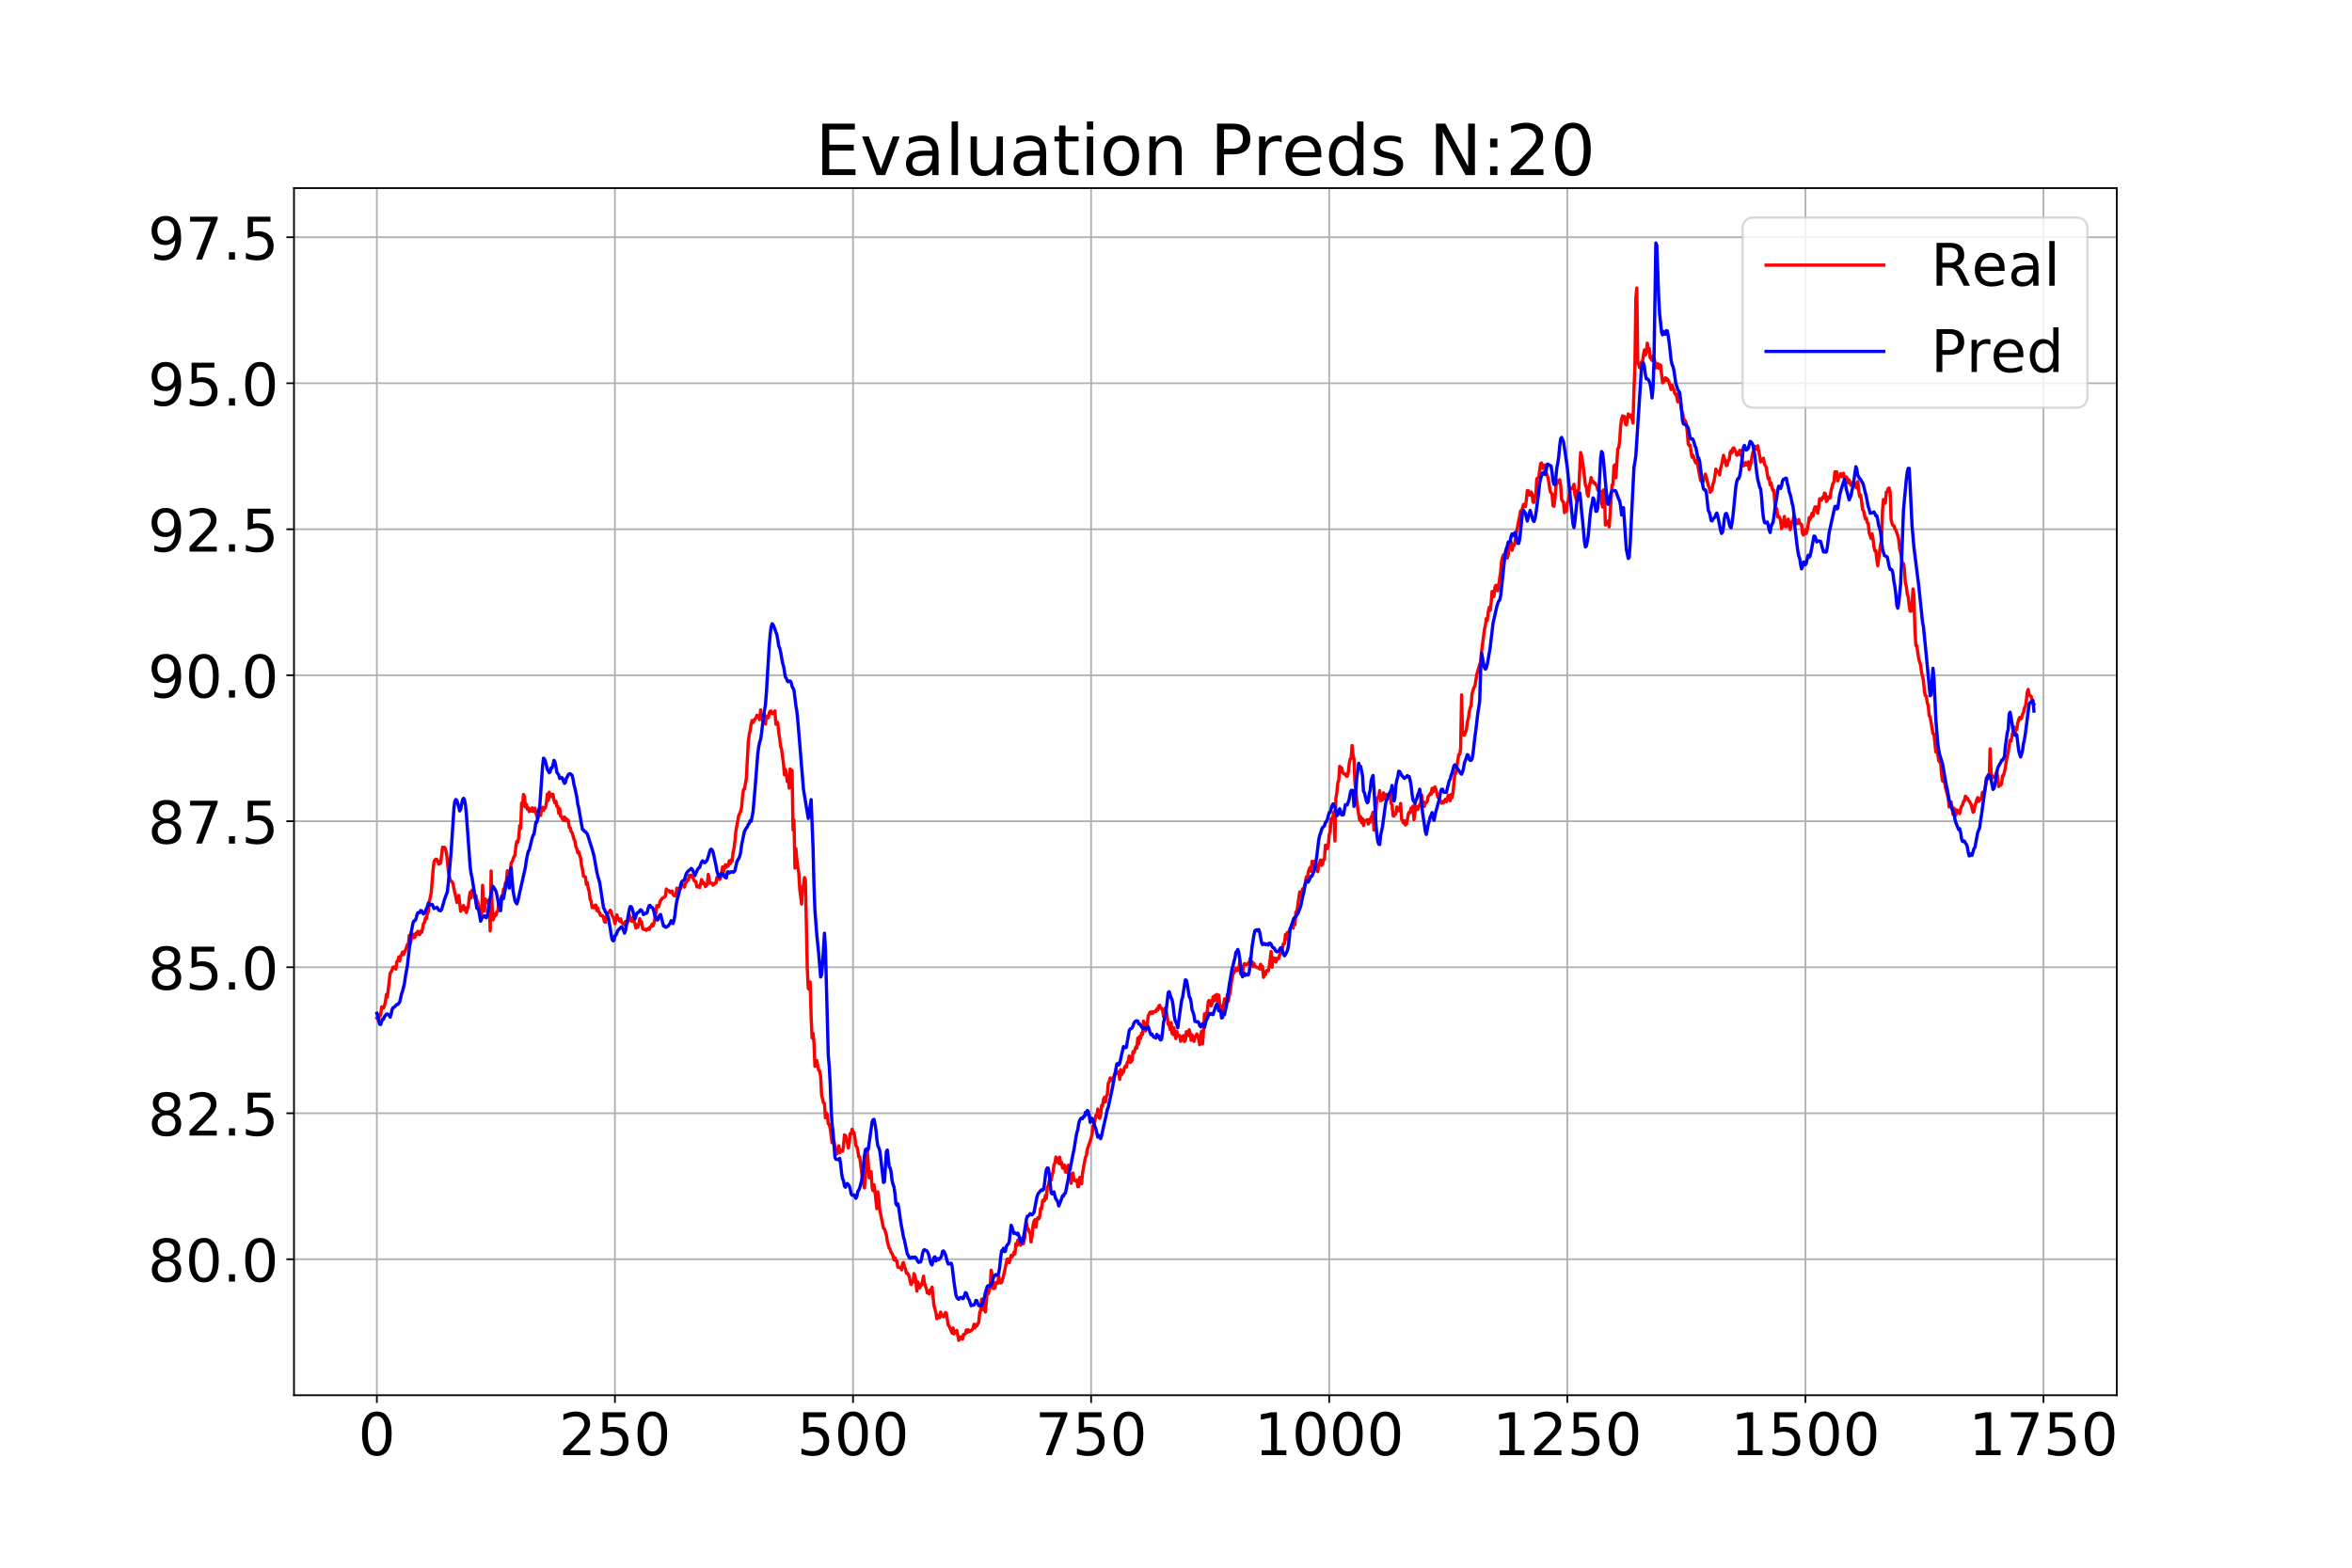 <?xml version="1.0" encoding="utf-8" standalone="no"?>
<!DOCTYPE svg PUBLIC "-//W3C//DTD SVG 1.1//EN"
  "http://www.w3.org/Graphics/SVG/1.1/DTD/svg11.dtd">
<!-- Created with matplotlib (https://matplotlib.org/) -->
<svg height="720pt" version="1.1" viewBox="0 0 1080 720" width="1080pt" xmlns="http://www.w3.org/2000/svg" xmlns:xlink="http://www.w3.org/1999/xlink">
 <defs>
  <style type="text/css">
*{stroke-linecap:butt;stroke-linejoin:round;}
  </style>
 </defs>
 <g id="figure_1">
  <g id="patch_1">
   <path d="M 0 720 
L 1080 720 
L 1080 0 
L 0 0 
z
" style="fill:#ffffff;"/>
  </g>
  <g id="axes_1">
   <g id="patch_2">
    <path d="M 135 640.8 
L 972 640.8 
L 972 86.4 
L 135 86.4 
z
" style="fill:#ffffff;"/>
   </g>
   <g id="matplotlib.axis_1">
    <g id="xtick_1">
     <g id="line2d_1">
      <path clip-path="url(#p00c18004c0)" d="M 173.045 640.8 
L 173.045 86.4 
" style="fill:none;stroke:#b0b0b0;stroke-linecap:square;stroke-width:0.8;"/>
     </g>
     <g id="line2d_2">
      <defs>
       <path d="M 0 0 
L 0 3.5 
" id="m9b0f543aad" style="stroke:#000000;stroke-width:0.8;"/>
      </defs>
      <g>
       <use style="stroke:#000000;stroke-width:0.8;" x="173.045" xlink:href="#m9b0f543aad" y="640.8"/>
      </g>
     </g>
     <g id="text_1">
      <!-- 0 -->
      <defs>
       <path d="M 31.781 66.406 
Q 24.172 66.406 20.328 58.906 
Q 16.5 51.422 16.5 36.375 
Q 16.5 21.391 20.328 13.891 
Q 24.172 6.391 31.781 6.391 
Q 39.453 6.391 43.281 13.891 
Q 47.125 21.391 47.125 36.375 
Q 47.125 51.422 43.281 58.906 
Q 39.453 66.406 31.781 66.406 
z
M 31.781 74.219 
Q 44.047 74.219 50.516 64.516 
Q 56.984 54.828 56.984 36.375 
Q 56.984 17.969 50.516 8.266 
Q 44.047 -1.422 31.781 -1.422 
Q 19.531 -1.422 13.062 8.266 
Q 6.594 17.969 6.594 36.375 
Q 6.594 54.828 13.062 64.516 
Q 19.531 74.219 31.781 74.219 
z
" id="DejaVuSans-48"/>
      </defs>
      <g transform="translate(164.456 668.316)scale(0.27 -0.27)">
       <use xlink:href="#DejaVuSans-48"/>
      </g>
     </g>
    </g>
    <g id="xtick_2">
     <g id="line2d_3">
      <path clip-path="url(#p00c18004c0)" d="M 282.371 640.8 
L 282.371 86.4 
" style="fill:none;stroke:#b0b0b0;stroke-linecap:square;stroke-width:0.8;"/>
     </g>
     <g id="line2d_4">
      <g>
       <use style="stroke:#000000;stroke-width:0.8;" x="282.371" xlink:href="#m9b0f543aad" y="640.8"/>
      </g>
     </g>
     <g id="text_2">
      <!-- 250 -->
      <defs>
       <path d="M 19.188 8.297 
L 53.609 8.297 
L 53.609 0 
L 7.328 0 
L 7.328 8.297 
Q 12.938 14.109 22.625 23.891 
Q 32.328 33.688 34.812 36.531 
Q 39.547 41.844 41.422 45.531 
Q 43.312 49.219 43.312 52.781 
Q 43.312 58.594 39.234 62.25 
Q 35.156 65.922 28.609 65.922 
Q 23.969 65.922 18.812 64.312 
Q 13.672 62.703 7.812 59.422 
L 7.812 69.391 
Q 13.766 71.781 18.938 73 
Q 24.125 74.219 28.422 74.219 
Q 39.75 74.219 46.484 68.547 
Q 53.219 62.891 53.219 53.422 
Q 53.219 48.922 51.531 44.891 
Q 49.859 40.875 45.406 35.406 
Q 44.188 33.984 37.641 27.219 
Q 31.109 20.453 19.188 8.297 
z
" id="DejaVuSans-50"/>
       <path d="M 10.797 72.906 
L 49.516 72.906 
L 49.516 64.594 
L 19.828 64.594 
L 19.828 46.734 
Q 21.969 47.469 24.109 47.828 
Q 26.266 48.188 28.422 48.188 
Q 40.625 48.188 47.75 41.5 
Q 54.891 34.812 54.891 23.391 
Q 54.891 11.625 47.562 5.094 
Q 40.234 -1.422 26.906 -1.422 
Q 22.312 -1.422 17.547 -0.641 
Q 12.797 0.141 7.719 1.703 
L 7.719 11.625 
Q 12.109 9.234 16.797 8.062 
Q 21.484 6.891 26.703 6.891 
Q 35.156 6.891 40.078 11.328 
Q 45.016 15.766 45.016 23.391 
Q 45.016 31 40.078 35.438 
Q 35.156 39.891 26.703 39.891 
Q 22.75 39.891 18.812 39.016 
Q 14.891 38.141 10.797 36.281 
z
" id="DejaVuSans-53"/>
      </defs>
      <g transform="translate(256.603 668.316)scale(0.27 -0.27)">
       <use xlink:href="#DejaVuSans-50"/>
       <use x="63.623" xlink:href="#DejaVuSans-53"/>
       <use x="127.246" xlink:href="#DejaVuSans-48"/>
      </g>
     </g>
    </g>
    <g id="xtick_3">
     <g id="line2d_5">
      <path clip-path="url(#p00c18004c0)" d="M 391.697 640.8 
L 391.697 86.4 
" style="fill:none;stroke:#b0b0b0;stroke-linecap:square;stroke-width:0.8;"/>
     </g>
     <g id="line2d_6">
      <g>
       <use style="stroke:#000000;stroke-width:0.8;" x="391.697" xlink:href="#m9b0f543aad" y="640.8"/>
      </g>
     </g>
     <g id="text_3">
      <!-- 500 -->
      <g transform="translate(365.929 668.316)scale(0.27 -0.27)">
       <use xlink:href="#DejaVuSans-53"/>
       <use x="63.623" xlink:href="#DejaVuSans-48"/>
       <use x="127.246" xlink:href="#DejaVuSans-48"/>
      </g>
     </g>
    </g>
    <g id="xtick_4">
     <g id="line2d_7">
      <path clip-path="url(#p00c18004c0)" d="M 501.024 640.8 
L 501.024 86.4 
" style="fill:none;stroke:#b0b0b0;stroke-linecap:square;stroke-width:0.8;"/>
     </g>
     <g id="line2d_8">
      <g>
       <use style="stroke:#000000;stroke-width:0.8;" x="501.024" xlink:href="#m9b0f543aad" y="640.8"/>
      </g>
     </g>
     <g id="text_4">
      <!-- 750 -->
      <defs>
       <path d="M 8.203 72.906 
L 55.078 72.906 
L 55.078 68.703 
L 28.609 0 
L 18.312 0 
L 43.219 64.594 
L 8.203 64.594 
z
" id="DejaVuSans-55"/>
      </defs>
      <g transform="translate(475.255 668.316)scale(0.27 -0.27)">
       <use xlink:href="#DejaVuSans-55"/>
       <use x="63.623" xlink:href="#DejaVuSans-53"/>
       <use x="127.246" xlink:href="#DejaVuSans-48"/>
      </g>
     </g>
    </g>
    <g id="xtick_5">
     <g id="line2d_9">
      <path clip-path="url(#p00c18004c0)" d="M 610.35 640.8 
L 610.35 86.4 
" style="fill:none;stroke:#b0b0b0;stroke-linecap:square;stroke-width:0.8;"/>
     </g>
     <g id="line2d_10">
      <g>
       <use style="stroke:#000000;stroke-width:0.8;" x="610.35" xlink:href="#m9b0f543aad" y="640.8"/>
      </g>
     </g>
     <g id="text_5">
      <!-- 1000 -->
      <defs>
       <path d="M 12.406 8.297 
L 28.516 8.297 
L 28.516 63.922 
L 10.984 60.406 
L 10.984 69.391 
L 28.422 72.906 
L 38.281 72.906 
L 38.281 8.297 
L 54.391 8.297 
L 54.391 0 
L 12.406 0 
z
" id="DejaVuSans-49"/>
      </defs>
      <g transform="translate(575.992 668.316)scale(0.27 -0.27)">
       <use xlink:href="#DejaVuSans-49"/>
       <use x="63.623" xlink:href="#DejaVuSans-48"/>
       <use x="127.246" xlink:href="#DejaVuSans-48"/>
       <use x="190.869" xlink:href="#DejaVuSans-48"/>
      </g>
     </g>
    </g>
    <g id="xtick_6">
     <g id="line2d_11">
      <path clip-path="url(#p00c18004c0)" d="M 719.676 640.8 
L 719.676 86.4 
" style="fill:none;stroke:#b0b0b0;stroke-linecap:square;stroke-width:0.8;"/>
     </g>
     <g id="line2d_12">
      <g>
       <use style="stroke:#000000;stroke-width:0.8;" x="719.676" xlink:href="#m9b0f543aad" y="640.8"/>
      </g>
     </g>
     <g id="text_6">
      <!-- 1250 -->
      <g transform="translate(685.318 668.316)scale(0.27 -0.27)">
       <use xlink:href="#DejaVuSans-49"/>
       <use x="63.623" xlink:href="#DejaVuSans-50"/>
       <use x="127.246" xlink:href="#DejaVuSans-53"/>
       <use x="190.869" xlink:href="#DejaVuSans-48"/>
      </g>
     </g>
    </g>
    <g id="xtick_7">
     <g id="line2d_13">
      <path clip-path="url(#p00c18004c0)" d="M 829.002 640.8 
L 829.002 86.4 
" style="fill:none;stroke:#b0b0b0;stroke-linecap:square;stroke-width:0.8;"/>
     </g>
     <g id="line2d_14">
      <g>
       <use style="stroke:#000000;stroke-width:0.8;" x="829.002" xlink:href="#m9b0f543aad" y="640.8"/>
      </g>
     </g>
     <g id="text_7">
      <!-- 1500 -->
      <g transform="translate(794.644 668.316)scale(0.27 -0.27)">
       <use xlink:href="#DejaVuSans-49"/>
       <use x="63.623" xlink:href="#DejaVuSans-53"/>
       <use x="127.246" xlink:href="#DejaVuSans-48"/>
       <use x="190.869" xlink:href="#DejaVuSans-48"/>
      </g>
     </g>
    </g>
    <g id="xtick_8">
     <g id="line2d_15">
      <path clip-path="url(#p00c18004c0)" d="M 938.328 640.8 
L 938.328 86.4 
" style="fill:none;stroke:#b0b0b0;stroke-linecap:square;stroke-width:0.8;"/>
     </g>
     <g id="line2d_16">
      <g>
       <use style="stroke:#000000;stroke-width:0.8;" x="938.328" xlink:href="#m9b0f543aad" y="640.8"/>
      </g>
     </g>
     <g id="text_8">
      <!-- 1750 -->
      <g transform="translate(903.97 668.316)scale(0.27 -0.27)">
       <use xlink:href="#DejaVuSans-49"/>
       <use x="63.623" xlink:href="#DejaVuSans-55"/>
       <use x="127.246" xlink:href="#DejaVuSans-53"/>
       <use x="190.869" xlink:href="#DejaVuSans-48"/>
      </g>
     </g>
    </g>
   </g>
   <g id="matplotlib.axis_2">
    <g id="ytick_1">
     <g id="line2d_17">
      <path clip-path="url(#p00c18004c0)" d="M 135 578.335 
L 972 578.335 
" style="fill:none;stroke:#b0b0b0;stroke-linecap:square;stroke-width:0.8;"/>
     </g>
     <g id="line2d_18">
      <defs>
       <path d="M 0 0 
L -3.5 0 
" id="m78b00f69ab" style="stroke:#000000;stroke-width:0.8;"/>
      </defs>
      <g>
       <use style="stroke:#000000;stroke-width:0.8;" x="135" xlink:href="#m78b00f69ab" y="578.335"/>
      </g>
     </g>
     <g id="text_9">
      <!-- 80.0 -->
      <defs>
       <path d="M 31.781 34.625 
Q 24.75 34.625 20.719 30.859 
Q 16.703 27.094 16.703 20.516 
Q 16.703 13.922 20.719 10.156 
Q 24.75 6.391 31.781 6.391 
Q 38.812 6.391 42.859 10.172 
Q 46.922 13.969 46.922 20.516 
Q 46.922 27.094 42.891 30.859 
Q 38.875 34.625 31.781 34.625 
z
M 21.922 38.812 
Q 15.578 40.375 12.031 44.719 
Q 8.5 49.078 8.5 55.328 
Q 8.5 64.062 14.719 69.141 
Q 20.953 74.219 31.781 74.219 
Q 42.672 74.219 48.875 69.141 
Q 55.078 64.062 55.078 55.328 
Q 55.078 49.078 51.531 44.719 
Q 48 40.375 41.703 38.812 
Q 48.828 37.156 52.797 32.312 
Q 56.781 27.484 56.781 20.516 
Q 56.781 9.906 50.312 4.234 
Q 43.844 -1.422 31.781 -1.422 
Q 19.734 -1.422 13.25 4.234 
Q 6.781 9.906 6.781 20.516 
Q 6.781 27.484 10.781 32.312 
Q 14.797 37.156 21.922 38.812 
z
M 18.312 54.391 
Q 18.312 48.734 21.844 45.562 
Q 25.391 42.391 31.781 42.391 
Q 38.141 42.391 41.719 45.562 
Q 45.312 48.734 45.312 54.391 
Q 45.312 60.062 41.719 63.234 
Q 38.141 66.406 31.781 66.406 
Q 25.391 66.406 21.844 63.234 
Q 18.312 60.062 18.312 54.391 
z
" id="DejaVuSans-56"/>
       <path d="M 10.688 12.406 
L 21 12.406 
L 21 0 
L 10.688 0 
z
" id="DejaVuSans-46"/>
      </defs>
      <g transform="translate(67.883 588.593)scale(0.27 -0.27)">
       <use xlink:href="#DejaVuSans-56"/>
       <use x="63.623" xlink:href="#DejaVuSans-48"/>
       <use x="127.246" xlink:href="#DejaVuSans-46"/>
       <use x="159.033" xlink:href="#DejaVuSans-48"/>
      </g>
     </g>
    </g>
    <g id="ytick_2">
     <g id="line2d_19">
      <path clip-path="url(#p00c18004c0)" d="M 135 511.282 
L 972 511.282 
" style="fill:none;stroke:#b0b0b0;stroke-linecap:square;stroke-width:0.8;"/>
     </g>
     <g id="line2d_20">
      <g>
       <use style="stroke:#000000;stroke-width:0.8;" x="135" xlink:href="#m78b00f69ab" y="511.282"/>
      </g>
     </g>
     <g id="text_10">
      <!-- 82.5 -->
      <g transform="translate(67.883 521.539)scale(0.27 -0.27)">
       <use xlink:href="#DejaVuSans-56"/>
       <use x="63.623" xlink:href="#DejaVuSans-50"/>
       <use x="127.246" xlink:href="#DejaVuSans-46"/>
       <use x="159.033" xlink:href="#DejaVuSans-53"/>
      </g>
     </g>
    </g>
    <g id="ytick_3">
     <g id="line2d_21">
      <path clip-path="url(#p00c18004c0)" d="M 135 444.228 
L 972 444.228 
" style="fill:none;stroke:#b0b0b0;stroke-linecap:square;stroke-width:0.8;"/>
     </g>
     <g id="line2d_22">
      <g>
       <use style="stroke:#000000;stroke-width:0.8;" x="135" xlink:href="#m78b00f69ab" y="444.228"/>
      </g>
     </g>
     <g id="text_11">
      <!-- 85.0 -->
      <g transform="translate(67.883 454.486)scale(0.27 -0.27)">
       <use xlink:href="#DejaVuSans-56"/>
       <use x="63.623" xlink:href="#DejaVuSans-53"/>
       <use x="127.246" xlink:href="#DejaVuSans-46"/>
       <use x="159.033" xlink:href="#DejaVuSans-48"/>
      </g>
     </g>
    </g>
    <g id="ytick_4">
     <g id="line2d_23">
      <path clip-path="url(#p00c18004c0)" d="M 135 377.174 
L 972 377.174 
" style="fill:none;stroke:#b0b0b0;stroke-linecap:square;stroke-width:0.8;"/>
     </g>
     <g id="line2d_24">
      <g>
       <use style="stroke:#000000;stroke-width:0.8;" x="135" xlink:href="#m78b00f69ab" y="377.174"/>
      </g>
     </g>
     <g id="text_12">
      <!-- 87.5 -->
      <g transform="translate(67.883 387.432)scale(0.27 -0.27)">
       <use xlink:href="#DejaVuSans-56"/>
       <use x="63.623" xlink:href="#DejaVuSans-55"/>
       <use x="127.246" xlink:href="#DejaVuSans-46"/>
       <use x="159.033" xlink:href="#DejaVuSans-53"/>
      </g>
     </g>
    </g>
    <g id="ytick_5">
     <g id="line2d_25">
      <path clip-path="url(#p00c18004c0)" d="M 135 310.12 
L 972 310.12 
" style="fill:none;stroke:#b0b0b0;stroke-linecap:square;stroke-width:0.8;"/>
     </g>
     <g id="line2d_26">
      <g>
       <use style="stroke:#000000;stroke-width:0.8;" x="135" xlink:href="#m78b00f69ab" y="310.12"/>
      </g>
     </g>
     <g id="text_13">
      <!-- 90.0 -->
      <defs>
       <path d="M 10.984 1.516 
L 10.984 10.5 
Q 14.703 8.734 18.5 7.812 
Q 22.312 6.891 25.984 6.891 
Q 35.75 6.891 40.891 13.453 
Q 46.047 20.016 46.781 33.406 
Q 43.953 29.203 39.594 26.953 
Q 35.25 24.703 29.984 24.703 
Q 19.047 24.703 12.672 31.312 
Q 6.297 37.938 6.297 49.422 
Q 6.297 60.641 12.938 67.422 
Q 19.578 74.219 30.609 74.219 
Q 43.266 74.219 49.922 64.516 
Q 56.594 54.828 56.594 36.375 
Q 56.594 19.141 48.406 8.859 
Q 40.234 -1.422 26.422 -1.422 
Q 22.703 -1.422 18.891 -0.688 
Q 15.094 0.047 10.984 1.516 
z
M 30.609 32.422 
Q 37.25 32.422 41.125 36.953 
Q 45.016 41.5 45.016 49.422 
Q 45.016 57.281 41.125 61.844 
Q 37.25 66.406 30.609 66.406 
Q 23.969 66.406 20.094 61.844 
Q 16.219 57.281 16.219 49.422 
Q 16.219 41.5 20.094 36.953 
Q 23.969 32.422 30.609 32.422 
z
" id="DejaVuSans-57"/>
      </defs>
      <g transform="translate(67.883 320.378)scale(0.27 -0.27)">
       <use xlink:href="#DejaVuSans-57"/>
       <use x="63.623" xlink:href="#DejaVuSans-48"/>
       <use x="127.246" xlink:href="#DejaVuSans-46"/>
       <use x="159.033" xlink:href="#DejaVuSans-48"/>
      </g>
     </g>
    </g>
    <g id="ytick_6">
     <g id="line2d_27">
      <path clip-path="url(#p00c18004c0)" d="M 135 243.066 
L 972 243.066 
" style="fill:none;stroke:#b0b0b0;stroke-linecap:square;stroke-width:0.8;"/>
     </g>
     <g id="line2d_28">
      <g>
       <use style="stroke:#000000;stroke-width:0.8;" x="135" xlink:href="#m78b00f69ab" y="243.066"/>
      </g>
     </g>
     <g id="text_14">
      <!-- 92.5 -->
      <g transform="translate(67.883 253.324)scale(0.27 -0.27)">
       <use xlink:href="#DejaVuSans-57"/>
       <use x="63.623" xlink:href="#DejaVuSans-50"/>
       <use x="127.246" xlink:href="#DejaVuSans-46"/>
       <use x="159.033" xlink:href="#DejaVuSans-53"/>
      </g>
     </g>
    </g>
    <g id="ytick_7">
     <g id="line2d_29">
      <path clip-path="url(#p00c18004c0)" d="M 135 176.013 
L 972 176.013 
" style="fill:none;stroke:#b0b0b0;stroke-linecap:square;stroke-width:0.8;"/>
     </g>
     <g id="line2d_30">
      <g>
       <use style="stroke:#000000;stroke-width:0.8;" x="135" xlink:href="#m78b00f69ab" y="176.013"/>
      </g>
     </g>
     <g id="text_15">
      <!-- 95.0 -->
      <g transform="translate(67.883 186.27)scale(0.27 -0.27)">
       <use xlink:href="#DejaVuSans-57"/>
       <use x="63.623" xlink:href="#DejaVuSans-53"/>
       <use x="127.246" xlink:href="#DejaVuSans-46"/>
       <use x="159.033" xlink:href="#DejaVuSans-48"/>
      </g>
     </g>
    </g>
    <g id="ytick_8">
     <g id="line2d_31">
      <path clip-path="url(#p00c18004c0)" d="M 135 108.959 
L 972 108.959 
" style="fill:none;stroke:#b0b0b0;stroke-linecap:square;stroke-width:0.8;"/>
     </g>
     <g id="line2d_32">
      <g>
       <use style="stroke:#000000;stroke-width:0.8;" x="135" xlink:href="#m78b00f69ab" y="108.959"/>
      </g>
     </g>
     <g id="text_16">
      <!-- 97.5 -->
      <g transform="translate(67.883 119.217)scale(0.27 -0.27)">
       <use xlink:href="#DejaVuSans-57"/>
       <use x="63.623" xlink:href="#DejaVuSans-55"/>
       <use x="127.246" xlink:href="#DejaVuSans-46"/>
       <use x="159.033" xlink:href="#DejaVuSans-53"/>
      </g>
     </g>
    </g>
   </g>
   <g id="line2d_33">
    <path clip-path="url(#p00c18004c0)" d="M 173.045 467.521 
L 173.483 466.89 
L 173.92 467.965 
L 174.357 465.826 
L 174.795 466.253 
L 175.232 462.417 
L 176.107 462.968 
L 176.544 461.872 
L 176.981 460.053 
L 177.418 456.709 
L 177.856 457.989 
L 179.168 446.894 
L 179.605 446.398 
L 180.042 445.427 
L 180.48 444.156 
L 180.917 444.109 
L 181.354 444.405 
L 181.792 445.064 
L 182.229 441.712 
L 182.666 441.141 
L 183.103 439.52 
L 183.541 441.32 
L 183.978 438.935 
L 184.415 438.502 
L 184.853 437.242 
L 185.29 438.463 
L 186.602 435.318 
L 187.039 433.805 
L 187.476 434.24 
L 187.914 429.642 
L 188.351 433.494 
L 189.226 429.529 
L 189.663 429.076 
L 190.1 430.69 
L 190.538 430.398 
L 190.975 428.582 
L 191.412 429.176 
L 191.85 427.732 
L 192.287 429.007 
L 192.724 429.175 
L 193.161 427.687 
L 193.599 428.19 
L 194.036 426.441 
L 194.473 424.187 
L 194.911 423.727 
L 195.348 421.587 
L 195.785 421.968 
L 196.223 419.672 
L 196.66 418.92 
L 197.097 414.287 
L 197.972 410.272 
L 198.846 399.855 
L 199.284 395.891 
L 199.721 394.941 
L 200.158 394.614 
L 200.596 394.7 
L 201.033 395.56 
L 201.47 396.868 
L 202.345 396.328 
L 203.219 389.118 
L 203.657 389.216 
L 204.094 389.103 
L 204.531 389.952 
L 204.969 391.501 
L 205.406 395 
L 205.843 399.858 
L 206.718 404.26 
L 207.592 404.976 
L 208.03 405.893 
L 208.467 408.334 
L 209.342 412.036 
L 209.779 414.442 
L 210.216 413.384 
L 210.654 411.265 
L 211.528 418.563 
L 211.966 417.428 
L 212.84 415.868 
L 213.277 417.923 
L 213.715 416.873 
L 214.152 419.089 
L 214.589 417.512 
L 215.027 416.557 
L 215.464 412.126 
L 215.901 409.707 
L 216.339 412.376 
L 216.776 408.781 
L 217.213 409.461 
L 217.65 409.162 
L 218.088 412.231 
L 218.525 411.285 
L 218.962 413.454 
L 219.4 414.395 
L 220.274 418.694 
L 220.712 418.1 
L 221.149 421.115 
L 221.586 406.629 
L 222.024 418.171 
L 222.461 418.51 
L 222.898 412.877 
L 223.335 414.048 
L 223.773 414.545 
L 224.21 413.66 
L 224.647 413.147 
L 225.085 427.528 
L 225.522 400.031 
L 225.959 416.174 
L 226.397 422.489 
L 226.834 421.311 
L 227.271 419.633 
L 227.708 420.403 
L 228.146 418.725 
L 228.583 418.539 
L 229.02 414.614 
L 229.458 414.091 
L 229.895 412.972 
L 230.332 411.407 
L 230.77 411.521 
L 231.207 408.298 
L 231.644 408.234 
L 232.082 405.507 
L 232.519 404.701 
L 232.956 399.914 
L 233.393 401.061 
L 233.831 400.615 
L 234.268 400.684 
L 234.705 396.404 
L 235.143 395.812 
L 236.017 393.445 
L 236.455 392.782 
L 236.892 388.701 
L 237.329 386.436 
L 237.766 386.858 
L 238.204 384.612 
L 238.641 379.206 
L 239.078 380.401 
L 239.516 368.796 
L 239.953 370.234 
L 240.39 364.874 
L 240.828 365.929 
L 241.265 370.657 
L 241.702 369.389 
L 242.139 371.657 
L 242.577 370.977 
L 243.014 372.764 
L 243.451 371.581 
L 243.889 372.513 
L 244.326 371.023 
L 244.763 372.73 
L 245.201 371.403 
L 245.638 371.128 
L 246.075 373.393 
L 246.95 375.984 
L 247.387 372.622 
L 247.824 374.21 
L 248.262 374.498 
L 248.699 371.5 
L 249.136 370.775 
L 249.574 372.133 
L 250.011 371.078 
L 250.448 371.059 
L 250.886 368.799 
L 251.323 364.699 
L 251.76 367.579 
L 252.197 363.829 
L 252.635 365.847 
L 253.072 364.719 
L 253.509 365.859 
L 253.947 364.772 
L 254.384 367.634 
L 254.821 368.779 
L 255.259 367.988 
L 255.696 370.367 
L 256.133 370.352 
L 256.571 373.559 
L 257.008 371.384 
L 257.445 374.918 
L 257.882 375.034 
L 258.32 376.24 
L 258.757 376.807 
L 259.194 375.223 
L 259.632 376.898 
L 260.069 375.989 
L 260.506 376.938 
L 260.944 376.738 
L 261.381 380.016 
L 261.818 380.157 
L 262.255 381.951 
L 262.693 382.325 
L 263.567 385.491 
L 264.005 386.367 
L 264.442 388.912 
L 264.879 389.798 
L 265.317 391.719 
L 265.754 391.237 
L 266.191 392.877 
L 266.629 394.072 
L 267.066 397.691 
L 267.503 399.394 
L 267.94 402.439 
L 268.378 402.526 
L 268.815 402.783 
L 269.252 406.199 
L 269.69 405.327 
L 270.127 408.131 
L 270.564 409.412 
L 271.002 413.178 
L 271.439 413.819 
L 271.876 416.858 
L 272.313 416.596 
L 272.751 416.907 
L 273.188 415.789 
L 273.625 415.713 
L 274.063 418.231 
L 274.5 417.045 
L 274.937 418.899 
L 275.375 419.204 
L 275.812 420.489 
L 276.249 420.447 
L 276.687 420.592 
L 277.124 421.411 
L 277.561 423.331 
L 277.998 423.624 
L 278.436 420.778 
L 278.873 419.701 
L 279.31 419.058 
L 279.748 419.073 
L 280.185 418.026 
L 280.622 418.584 
L 281.06 420.543 
L 281.497 421.138 
L 281.934 422.131 
L 282.371 424.223 
L 282.809 422.443 
L 283.246 420.163 
L 283.683 421.526 
L 284.558 423.074 
L 284.995 421.985 
L 285.433 423.532 
L 285.87 423.955 
L 286.307 424.54 
L 286.745 424.817 
L 287.182 423.18 
L 287.619 423.269 
L 288.056 423.903 
L 288.494 422.835 
L 288.931 420.161 
L 289.806 422.827 
L 290.243 423.197 
L 290.68 421.473 
L 291.555 424.344 
L 291.992 426.251 
L 292.429 424.714 
L 292.867 425.908 
L 293.304 424.691 
L 293.741 421.923 
L 294.179 423.704 
L 294.616 423.339 
L 295.053 426.344 
L 295.491 426.825 
L 295.928 426.949 
L 296.365 426.811 
L 296.803 427.289 
L 297.24 426.686 
L 297.677 426.379 
L 298.114 426.902 
L 298.552 425.638 
L 298.989 425.618 
L 299.426 424.417 
L 299.864 425.202 
L 300.301 423.825 
L 300.738 421.988 
L 301.613 415.893 
L 302.05 416.258 
L 302.487 416.46 
L 302.925 414.525 
L 303.362 413.558 
L 304.237 412.438 
L 305.111 412.033 
L 305.549 411.502 
L 305.986 408.299 
L 306.423 408.887 
L 307.298 409.143 
L 307.735 409.897 
L 308.61 409.231 
L 309.047 410.764 
L 309.484 411.285 
L 309.922 411.468 
L 310.359 411.238 
L 310.796 407.864 
L 311.234 408.272 
L 311.671 408.32 
L 312.108 408.73 
L 312.545 408.076 
L 312.983 406.18 
L 313.42 406.355 
L 313.857 406.211 
L 314.295 407.434 
L 314.732 405.696 
L 315.169 405.22 
L 315.607 404.034 
L 316.044 404.189 
L 316.481 401.985 
L 316.918 402.825 
L 317.356 401.879 
L 317.793 402.613 
L 318.23 403.118 
L 318.668 404.372 
L 319.105 404.808 
L 319.542 404.903 
L 319.98 407.299 
L 320.417 407.311 
L 320.854 406.921 
L 321.292 407.647 
L 322.166 403.967 
L 322.603 405.761 
L 323.041 405.262 
L 323.478 405.952 
L 323.915 407.203 
L 324.79 406.211 
L 325.227 401.589 
L 325.665 404.131 
L 326.102 405.652 
L 326.539 405.523 
L 326.976 405.711 
L 327.414 406.561 
L 327.851 406.12 
L 328.288 405.516 
L 328.726 405.656 
L 329.163 403.031 
L 329.6 403.797 
L 330.038 403.637 
L 330.475 403.909 
L 330.912 403.082 
L 331.787 398.13 
L 332.224 400.232 
L 333.099 397.17 
L 333.536 398.296 
L 333.973 397.209 
L 334.411 397.741 
L 334.848 395.368 
L 335.285 396.74 
L 335.723 394.947 
L 336.16 395.637 
L 336.597 391.579 
L 337.034 389.617 
L 337.472 386.236 
L 337.909 381.638 
L 339.221 374.577 
L 340.096 372.701 
L 340.533 370.738 
L 340.97 365.706 
L 341.408 362.678 
L 341.845 362.461 
L 342.719 357.438 
L 343.594 340.897 
L 344.031 337.244 
L 344.469 335.581 
L 344.906 332.527 
L 345.343 330.916 
L 345.781 331.93 
L 346.655 330.12 
L 347.092 329.928 
L 347.53 328.515 
L 347.967 329.208 
L 348.404 328.626 
L 348.842 330.53 
L 349.279 326.037 
L 349.716 330.278 
L 350.154 328.366 
L 350.591 330.273 
L 351.028 327.992 
L 351.466 332.564 
L 351.903 328.968 
L 352.34 329.115 
L 352.777 329.71 
L 353.215 327.428 
L 353.652 326.616 
L 354.089 326.613 
L 354.527 327.81 
L 354.964 327.583 
L 355.401 327.742 
L 355.839 326.503 
L 356.276 332.607 
L 356.713 331.488 
L 357.15 331.954 
L 357.588 336.431 
L 358.025 339.223 
L 358.462 342.797 
L 358.9 344.228 
L 359.774 350.866 
L 360.212 355.862 
L 360.649 353.371 
L 361.086 355.45 
L 361.524 358.981 
L 361.961 357.153 
L 362.398 361.969 
L 362.835 353.144 
L 363.273 355.95 
L 363.71 353.85 
L 364.147 381.14 
L 364.585 376.663 
L 365.022 398.666 
L 365.459 389.806 
L 365.897 394.857 
L 366.334 398.261 
L 366.771 400.721 
L 367.208 408.228 
L 368.083 415.193 
L 368.52 407.453 
L 368.958 406.601 
L 369.395 403.065 
L 369.832 404.244 
L 370.707 445.112 
L 371.144 453.916 
L 371.582 454.383 
L 372.019 450.998 
L 372.456 467.023 
L 372.893 476.718 
L 373.331 474.606 
L 373.768 478.981 
L 374.205 489.688 
L 375.08 487.104 
L 375.517 489.749 
L 375.955 491.596 
L 376.392 491.882 
L 376.829 494.362 
L 377.266 502.898 
L 378.141 506.489 
L 378.578 506.735 
L 379.016 513.357 
L 379.453 511.156 
L 379.89 511.935 
L 380.328 516.119 
L 380.765 516.483 
L 381.202 518.188 
L 382.077 524.842 
L 382.514 523.311 
L 382.951 524.249 
L 383.826 529.001 
L 384.263 529.98 
L 384.701 528.646 
L 385.138 526.228 
L 385.575 529.422 
L 386.45 528.21 
L 386.887 528.748 
L 387.324 526.448 
L 387.762 521.219 
L 388.199 521.504 
L 388.636 523.258 
L 389.074 524.484 
L 389.511 527.233 
L 389.948 524.941 
L 390.386 520.65 
L 390.823 520.793 
L 391.26 518.638 
L 391.697 519.726 
L 392.135 520.135 
L 392.572 522.475 
L 393.009 526.191 
L 393.447 526.633 
L 393.884 528.416 
L 394.321 531.28 
L 394.759 531.335 
L 396.071 541.559 
L 396.945 545.603 
L 397.382 539.706 
L 397.82 529.298 
L 398.257 528.198 
L 399.132 540.946 
L 399.569 540.892 
L 400.006 538.103 
L 400.444 545.199 
L 400.881 546.834 
L 401.318 544.103 
L 401.755 547.163 
L 402.63 555.079 
L 403.067 547.412 
L 403.505 550.485 
L 403.942 555.545 
L 405.691 564.127 
L 406.129 564.383 
L 407.003 567.161 
L 407.44 570.099 
L 408.315 573.262 
L 408.752 573.738 
L 409.19 575.294 
L 409.627 575.662 
L 410.064 576.861 
L 410.502 578.598 
L 410.939 577.668 
L 411.376 579.043 
L 411.813 579.118 
L 412.251 581.92 
L 413.125 582.182 
L 413.563 582.124 
L 414 583.191 
L 414.437 580.276 
L 414.875 579.796 
L 415.312 581.865 
L 415.749 582.659 
L 416.187 584.722 
L 416.624 584.557 
L 417.498 586.201 
L 417.936 588.459 
L 418.373 589.973 
L 418.81 588.953 
L 419.248 588.857 
L 419.685 584.941 
L 420.122 585.987 
L 420.56 588.043 
L 420.997 592.986 
L 421.434 588.748 
L 422.309 591.514 
L 422.746 589.928 
L 423.183 590.223 
L 423.621 588.44 
L 424.058 586.14 
L 424.495 589.378 
L 425.37 591.725 
L 425.807 593.832 
L 426.245 593.719 
L 426.682 594.262 
L 427.119 592.418 
L 427.556 592.379 
L 427.994 591.155 
L 428.868 599.596 
L 429.743 602.79 
L 430.18 605.658 
L 430.618 604.235 
L 431.055 604.84 
L 431.492 605.211 
L 431.929 602.605 
L 432.367 604.224 
L 432.804 604.019 
L 433.241 604.828 
L 433.679 604.052 
L 434.116 602.789 
L 434.553 603.215 
L 435.428 608.662 
L 435.865 609.031 
L 437.177 612.292 
L 437.614 609.881 
L 438.052 612.615 
L 438.489 611.861 
L 439.364 611.046 
L 440.238 615.6 
L 440.676 614.98 
L 441.113 613.956 
L 441.987 615.016 
L 442.425 612.838 
L 442.862 612.908 
L 443.299 612.458 
L 443.737 610.797 
L 444.174 611.917 
L 444.611 610.748 
L 445.049 611.63 
L 445.923 611.093 
L 446.361 610.756 
L 446.798 609.912 
L 447.235 608.212 
L 447.672 609.904 
L 448.11 608.316 
L 448.547 608.957 
L 449.422 607.247 
L 449.859 603.168 
L 450.296 601.557 
L 450.734 596.664 
L 451.171 598.43 
L 451.608 601.604 
L 452.045 598.333 
L 452.483 602.578 
L 453.357 592.528 
L 453.795 594.208 
L 454.669 591.121 
L 455.107 583.388 
L 455.544 584.984 
L 455.981 591.676 
L 456.418 591.795 
L 456.856 591.528 
L 457.293 589.02 
L 457.73 589.314 
L 458.168 589.362 
L 458.605 586.126 
L 459.042 589.035 
L 459.48 589.291 
L 459.917 588.944 
L 460.792 586.123 
L 461.666 581.879 
L 462.541 578.21 
L 463.415 579.967 
L 464.29 576.581 
L 464.727 577.249 
L 465.165 576.47 
L 465.602 575.118 
L 466.039 575.926 
L 466.476 571.209 
L 466.914 572.12 
L 467.351 569.657 
L 467.788 571.485 
L 468.226 570.579 
L 468.663 571.909 
L 469.1 568.658 
L 469.538 571.296 
L 469.975 571.125 
L 470.412 569.022 
L 471.287 561.548 
L 471.724 563.997 
L 472.161 564.412 
L 472.599 565.699 
L 473.036 566.433 
L 473.473 570.424 
L 473.911 567.856 
L 474.348 562.91 
L 474.785 560.849 
L 475.223 560.133 
L 475.66 563.597 
L 476.097 560.114 
L 476.534 559.237 
L 476.972 559.87 
L 477.409 558.635 
L 477.846 554.939 
L 478.284 555.212 
L 478.721 551.514 
L 479.158 551.035 
L 479.596 551.562 
L 480.033 548.996 
L 480.47 550.399 
L 480.908 545.145 
L 481.345 544.807 
L 481.782 542.486 
L 482.219 542.128 
L 482.657 541.96 
L 483.094 539.688 
L 483.531 538.304 
L 483.969 535.01 
L 484.406 534.211 
L 484.843 531.394 
L 485.281 533.315 
L 485.718 531.997 
L 486.155 534.281 
L 486.592 531.463 
L 487.03 534.669 
L 487.467 533.873 
L 487.904 536.442 
L 488.342 536.591 
L 488.779 535.117 
L 489.216 538.334 
L 489.654 536.042 
L 490.091 538.431 
L 490.528 535.128 
L 490.966 540.868 
L 491.403 540.254 
L 491.84 543.484 
L 492.277 539.115 
L 492.715 538.78 
L 493.152 542.048 
L 493.589 542.299 
L 494.027 542.304 
L 494.464 541.932 
L 494.901 544.98 
L 495.339 544.855 
L 495.776 540.753 
L 496.213 541 
L 496.65 543.65 
L 497.088 538.625 
L 498.4 531.61 
L 498.837 530.68 
L 499.274 527.894 
L 500.586 524.09 
L 501.024 522.67 
L 501.461 520.77 
L 501.898 517.212 
L 502.335 516.982 
L 503.21 512.225 
L 503.647 512.657 
L 504.085 509.376 
L 504.522 513.267 
L 504.959 513.633 
L 505.397 512.225 
L 505.834 507.735 
L 506.271 508.04 
L 506.708 504.936 
L 507.146 503.992 
L 507.583 506.108 
L 508.02 503.438 
L 508.458 502.809 
L 508.895 497.547 
L 509.332 496.784 
L 509.77 495.055 
L 510.207 496.249 
L 510.644 495.378 
L 511.082 495.146 
L 511.519 494.308 
L 511.956 493.001 
L 512.393 493.173 
L 512.831 491.996 
L 513.268 493.018 
L 513.705 492.393 
L 514.143 495.741 
L 514.58 491.233 
L 515.017 493.64 
L 515.455 492.509 
L 515.892 492.457 
L 516.329 490.351 
L 516.766 489.581 
L 517.204 490.09 
L 517.641 487.875 
L 518.078 487.458 
L 518.516 484.956 
L 518.953 487.96 
L 519.39 487.58 
L 519.828 486.968 
L 520.265 482.968 
L 520.702 483.555 
L 521.577 480.751 
L 522.014 481.354 
L 522.451 476.754 
L 522.889 479.359 
L 523.326 475.972 
L 523.763 476.892 
L 524.201 474.523 
L 524.638 475.076 
L 525.075 469.005 
L 525.513 470.072 
L 525.95 473.429 
L 526.387 470.401 
L 526.824 470.466 
L 527.262 466.434 
L 528.136 464.837 
L 528.574 465.52 
L 529.011 464.655 
L 529.448 465.299 
L 529.886 464.636 
L 530.323 464.454 
L 530.76 464.598 
L 531.197 463.363 
L 531.635 463.889 
L 532.072 462.076 
L 532.509 461.695 
L 532.947 463.131 
L 533.384 463.05 
L 533.821 463.571 
L 534.259 466.964 
L 534.696 464.149 
L 535.133 462.955 
L 535.571 464.761 
L 536.008 467.219 
L 536.445 470.483 
L 536.882 470.708 
L 537.32 472.86 
L 537.757 469.635 
L 538.194 474.601 
L 538.632 475.116 
L 539.069 472.04 
L 539.506 475.262 
L 539.944 477.011 
L 540.381 473.685 
L 540.818 475.62 
L 541.255 475.748 
L 541.693 475.554 
L 542.13 478.243 
L 542.567 477.61 
L 543.005 476.115 
L 543.442 475.617 
L 543.879 478.349 
L 544.317 477.692 
L 544.754 473.816 
L 545.191 474.109 
L 545.629 475.621 
L 546.066 472.937 
L 546.503 474.563 
L 546.94 477.759 
L 547.378 475.27 
L 547.815 477.066 
L 548.252 478.272 
L 548.69 476.04 
L 549.127 476.075 
L 549.564 474.839 
L 550.002 475.903 
L 550.439 477.385 
L 550.876 479.821 
L 551.313 475.574 
L 551.751 473.608 
L 552.188 479.42 
L 552.625 473.726 
L 553.063 465.632 
L 553.5 470.271 
L 553.937 465.281 
L 554.375 464.28 
L 554.812 459.958 
L 555.249 459.466 
L 555.687 459.913 
L 556.124 461.929 
L 556.561 460.862 
L 556.998 457.829 
L 557.436 459.751 
L 557.873 457.163 
L 558.31 459.365 
L 558.748 456.73 
L 559.185 460.144 
L 559.622 457.046 
L 560.06 461.177 
L 560.497 462.19 
L 560.934 463.787 
L 561.371 464.648 
L 562.246 458.794 
L 562.683 458.687 
L 563.121 460.945 
L 563.558 456.806 
L 563.995 459.825 
L 564.433 457.345 
L 564.87 455.851 
L 565.307 451.869 
L 566.182 447.296 
L 566.619 446.667 
L 567.494 444.554 
L 567.931 445.771 
L 568.368 444.776 
L 568.806 445.498 
L 569.243 441.79 
L 569.68 447.196 
L 570.118 446.665 
L 570.555 446.795 
L 570.992 443.8 
L 571.429 442.537 
L 571.867 442.974 
L 572.304 443.153 
L 573.179 442.3 
L 573.616 442.939 
L 574.053 440.089 
L 574.491 443.179 
L 574.928 441.675 
L 575.365 444 
L 575.803 442.455 
L 576.24 443.851 
L 576.677 443.98 
L 577.114 444.398 
L 577.552 444.328 
L 577.989 444.487 
L 578.426 445.015 
L 578.864 442.862 
L 579.301 445.19 
L 579.738 443.895 
L 580.176 448.883 
L 580.613 446.932 
L 581.05 447.657 
L 581.487 445.786 
L 581.925 445.674 
L 582.362 445.912 
L 582.799 444.007 
L 583.674 436.982 
L 584.111 444.212 
L 584.549 439.817 
L 584.986 441.111 
L 585.423 440.158 
L 585.861 441.848 
L 586.298 440.052 
L 586.735 440.531 
L 587.172 440.235 
L 587.61 438.455 
L 588.047 437.766 
L 588.484 436.629 
L 589.359 433.401 
L 589.796 433.449 
L 590.234 429.219 
L 590.671 429.634 
L 591.108 428.266 
L 591.545 431.665 
L 591.983 427.763 
L 592.42 426.609 
L 593.295 425.586 
L 593.732 426.286 
L 594.169 421.921 
L 594.607 424.664 
L 595.044 418.863 
L 595.481 418.824 
L 596.793 409.647 
L 597.23 411.655 
L 598.105 408.227 
L 598.542 408.333 
L 598.98 407.156 
L 599.417 405.305 
L 599.854 402.69 
L 600.292 403.954 
L 600.729 400.626 
L 601.166 399.243 
L 601.603 398.354 
L 602.041 400.19 
L 602.478 395.511 
L 602.915 396.2 
L 603.353 395.64 
L 603.79 398.454 
L 604.227 397.163 
L 604.665 399.42 
L 605.102 400.353 
L 605.539 396.886 
L 606.414 394.95 
L 606.851 397.453 
L 607.288 397.023 
L 607.726 394.782 
L 608.163 394.716 
L 608.6 388.178 
L 609.038 388.354 
L 609.475 389.73 
L 609.912 388.105 
L 610.35 383.45 
L 610.787 381.991 
L 611.224 376.078 
L 611.661 376.149 
L 612.099 374.835 
L 612.536 372.795 
L 612.973 386.259 
L 613.411 366.642 
L 613.848 364.167 
L 614.285 359.583 
L 614.723 358.277 
L 615.16 351.981 
L 615.597 354.692 
L 616.034 352.62 
L 616.472 354.56 
L 616.909 355.199 
L 617.346 355.608 
L 617.784 355.461 
L 618.221 356.445 
L 618.658 356.491 
L 619.096 354.741 
L 619.533 350.803 
L 619.97 348.546 
L 620.408 348.31 
L 620.845 342.378 
L 621.282 346.695 
L 621.719 348.607 
L 622.157 359.517 
L 623.031 367.513 
L 623.469 371.452 
L 624.343 376.627 
L 624.781 375.022 
L 625.218 377.818 
L 625.655 376.018 
L 626.092 379.115 
L 626.53 376.87 
L 626.967 376.974 
L 627.842 376.477 
L 628.279 378.461 
L 628.716 376.39 
L 629.154 377.596 
L 629.591 375.322 
L 630.028 374.631 
L 630.466 373.058 
L 630.903 381.209 
L 631.34 378.996 
L 632.215 366.97 
L 632.652 366.267 
L 633.089 366.315 
L 633.527 363.112 
L 633.964 367.803 
L 634.401 365.445 
L 634.839 367.313 
L 635.276 364.107 
L 635.713 366.803 
L 636.15 365.015 
L 636.588 364.863 
L 637.025 366.225 
L 637.462 365.564 
L 637.9 365.731 
L 638.337 365.075 
L 638.774 368.947 
L 639.212 369.676 
L 639.649 374.672 
L 640.086 374.808 
L 640.524 373.586 
L 640.961 373.773 
L 641.398 370.612 
L 641.835 372.371 
L 642.273 371.931 
L 642.71 372.374 
L 643.147 368.996 
L 643.585 376.216 
L 644.022 376.993 
L 644.459 377.999 
L 644.897 376.978 
L 645.334 378.892 
L 645.771 378.51 
L 646.208 376.648 
L 646.646 373.885 
L 647.083 372.991 
L 647.52 373.209 
L 647.958 371.068 
L 648.395 372.295 
L 648.832 370.184 
L 649.27 376.45 
L 650.144 370.171 
L 650.582 370.614 
L 651.019 371.829 
L 651.456 370.789 
L 651.893 369.393 
L 652.331 369.277 
L 652.768 365.215 
L 653.205 368.563 
L 653.643 368.297 
L 654.08 370.338 
L 654.517 368.587 
L 654.955 368.652 
L 655.392 368.046 
L 655.829 365.655 
L 656.266 365.287 
L 656.704 364.43 
L 657.141 364.818 
L 657.578 362.047 
L 658.016 363.728 
L 658.453 362.248 
L 658.89 361.39 
L 659.328 362.44 
L 660.202 366.154 
L 660.639 365.786 
L 661.077 367.34 
L 661.514 367.845 
L 661.951 368.923 
L 662.389 368.177 
L 662.826 368.7 
L 663.701 367.062 
L 664.138 368.255 
L 665.013 365.209 
L 665.45 367.058 
L 665.887 367.719 
L 666.324 364.945 
L 666.762 366.287 
L 667.199 364.028 
L 668.074 354.996 
L 668.511 355.175 
L 669.823 346.514 
L 670.26 346.452 
L 670.697 343.963 
L 671.135 319.137 
L 671.572 337.05 
L 672.009 337.518 
L 672.447 337.603 
L 672.884 336.235 
L 673.321 335.461 
L 673.759 331.672 
L 674.196 330.201 
L 674.633 327.084 
L 675.071 325.098 
L 675.508 324.129 
L 675.945 318.523 
L 676.82 315.715 
L 677.257 315.068 
L 678.132 309.768 
L 679.444 305.116 
L 679.881 304.159 
L 680.318 299.081 
L 681.193 292.57 
L 681.63 289.102 
L 682.067 287.176 
L 682.505 284.109 
L 682.942 284.918 
L 683.379 281.166 
L 683.817 278.942 
L 684.254 280.354 
L 684.691 277.044 
L 685.129 271.635 
L 685.566 274.116 
L 686.003 273.934 
L 686.44 269.634 
L 686.878 268.824 
L 687.752 271.335 
L 689.064 262.63 
L 689.502 257.8 
L 689.939 255.908 
L 690.376 254.811 
L 690.813 255.75 
L 691.251 255.84 
L 691.688 253.991 
L 692.125 256.288 
L 692.563 254.689 
L 693 249.481 
L 693.437 249.349 
L 693.875 249.062 
L 694.312 252.73 
L 694.749 250.693 
L 695.187 250.546 
L 695.624 249.166 
L 696.061 245.571 
L 696.498 243.774 
L 698.248 234.578 
L 698.685 236.127 
L 699.122 233.24 
L 699.56 231.685 
L 699.997 232.624 
L 700.434 232.638 
L 700.871 229.619 
L 701.309 225.345 
L 701.746 225.342 
L 702.183 227.273 
L 702.621 227.401 
L 703.058 225.97 
L 703.495 226.721 
L 703.933 230.599 
L 704.37 230.704 
L 704.807 227.888 
L 705.245 227.009 
L 705.682 219.881 
L 706.556 219.163 
L 707.431 212.944 
L 707.868 212.649 
L 708.306 215.101 
L 708.743 214.855 
L 709.18 213.539 
L 709.618 216.825 
L 710.055 217.363 
L 710.492 218.438 
L 710.929 219.821 
L 711.804 225.584 
L 712.241 226.38 
L 712.679 226.819 
L 713.116 232.243 
L 713.553 232.506 
L 713.991 229.21 
L 714.428 223.784 
L 714.865 220.604 
L 715.74 221.692 
L 716.177 220.329 
L 716.614 222.694 
L 717.052 229.245 
L 717.489 230.243 
L 717.926 230.612 
L 718.364 235.442 
L 718.801 234.91 
L 719.238 234.864 
L 719.676 230.984 
L 720.113 230.23 
L 720.55 227.871 
L 720.987 224.446 
L 721.862 224.274 
L 722.299 223.718 
L 722.737 222.407 
L 723.174 227.299 
L 724.049 230.18 
L 724.486 225.116 
L 724.923 224.958 
L 725.798 207.821 
L 726.235 209.216 
L 727.11 215.128 
L 727.984 222.765 
L 728.422 223.719 
L 728.859 227.036 
L 729.296 227.894 
L 729.734 223.307 
L 730.171 221.698 
L 730.608 219.337 
L 731.045 221.411 
L 731.483 221.003 
L 731.92 221.956 
L 732.357 221.775 
L 732.795 222.764 
L 733.232 223.037 
L 733.669 224.986 
L 734.107 225.034 
L 734.544 227.266 
L 734.981 225.65 
L 735.418 230.437 
L 735.856 232.859 
L 736.293 224.97 
L 736.73 225.72 
L 737.168 241.131 
L 737.605 240.583 
L 738.042 240.256 
L 738.48 239.271 
L 738.917 242.01 
L 740.229 222.734 
L 740.666 222.508 
L 741.103 213.96 
L 741.541 213.453 
L 741.978 219.393 
L 742.853 206.06 
L 743.29 205.597 
L 743.727 202.57 
L 744.165 195.653 
L 744.602 192.59 
L 745.039 190.979 
L 745.476 192.022 
L 745.914 191.307 
L 746.351 194.565 
L 746.788 195.175 
L 747.226 193.182 
L 747.663 190.103 
L 748.1 191.542 
L 748.975 190.574 
L 749.85 194.293 
L 750.287 178.943 
L 750.724 168.366 
L 751.161 136.823 
L 751.599 132.275 
L 752.036 166.625 
L 752.473 167.427 
L 752.911 168.946 
L 753.348 166.989 
L 753.785 166.141 
L 754.223 166.191 
L 754.66 162.89 
L 755.097 160.689 
L 755.534 163.042 
L 755.972 161.834 
L 756.409 157.599 
L 756.846 161.051 
L 757.284 160.011 
L 757.721 164.295 
L 758.158 164.779 
L 758.596 165.565 
L 759.033 163.511 
L 759.47 164.264 
L 759.908 166.251 
L 760.345 168.972 
L 760.782 168.287 
L 761.219 167.017 
L 761.657 169.077 
L 762.094 167.45 
L 762.531 167.807 
L 763.406 175.773 
L 763.843 175.533 
L 764.281 174.991 
L 764.718 173.487 
L 765.155 174.688 
L 765.592 174.024 
L 766.03 174.709 
L 766.467 175.958 
L 767.342 178.926 
L 767.779 176.856 
L 768.216 178.191 
L 768.654 179.132 
L 769.091 180.914 
L 769.528 180.779 
L 769.966 182.36 
L 770.403 184.556 
L 770.84 180.847 
L 771.715 185.496 
L 772.152 188.55 
L 772.589 189.59 
L 773.027 192.082 
L 773.464 192.875 
L 773.901 193.33 
L 774.339 194.728 
L 774.776 198.477 
L 775.213 203.903 
L 775.65 204.638 
L 776.088 204.37 
L 776.525 207.637 
L 776.962 209.991 
L 777.4 209.102 
L 778.274 211.828 
L 778.712 212.669 
L 779.149 211.387 
L 780.461 218.422 
L 780.898 220.576 
L 781.773 221.668 
L 782.21 220.913 
L 783.085 217.746 
L 783.959 220.843 
L 784.397 222.985 
L 784.834 223.792 
L 785.271 226.059 
L 785.708 225.647 
L 786.146 224.863 
L 786.583 222.224 
L 787.02 221.199 
L 787.458 218.674 
L 787.895 215.431 
L 788.332 216.608 
L 788.77 216.515 
L 789.207 216.857 
L 789.644 218.08 
L 790.082 214.97 
L 790.519 213.614 
L 791.393 209.118 
L 792.268 212.302 
L 792.705 213.864 
L 793.143 213.646 
L 793.58 211.35 
L 794.017 211.223 
L 794.455 207.884 
L 794.892 207.002 
L 795.329 207.907 
L 795.766 205.845 
L 796.204 205.719 
L 796.641 206.916 
L 797.078 207.367 
L 797.516 209.104 
L 797.953 208.518 
L 798.39 208.765 
L 798.828 206.839 
L 799.265 208.846 
L 799.702 206.85 
L 800.139 213.465 
L 800.577 213.989 
L 801.014 213.353 
L 801.451 212.46 
L 801.889 213.626 
L 802.763 212.123 
L 803.201 215.644 
L 804.075 212.297 
L 804.513 209.489 
L 804.95 207.485 
L 805.387 206.63 
L 805.824 204.965 
L 806.262 205.999 
L 806.699 206.4 
L 807.136 204.754 
L 808.011 209.375 
L 808.448 212.146 
L 809.76 210.47 
L 810.197 213.149 
L 811.072 214.637 
L 811.509 217.706 
L 811.947 219.951 
L 812.384 219.425 
L 812.821 222.658 
L 813.259 221.787 
L 813.696 223.949 
L 814.133 225.427 
L 814.571 225.232 
L 815.008 231.567 
L 815.445 235.543 
L 815.882 233.584 
L 816.32 237.444 
L 816.757 237.174 
L 817.194 237.678 
L 817.632 239.214 
L 818.069 242.728 
L 818.506 241.431 
L 819.381 237.191 
L 819.818 241.877 
L 820.255 241.921 
L 820.693 239.444 
L 821.13 238.421 
L 822.005 243.25 
L 822.879 239.453 
L 823.317 239.392 
L 823.754 236.7 
L 824.191 237.822 
L 824.629 239.474 
L 825.066 240.561 
L 825.503 240.33 
L 825.94 238.619 
L 826.378 240.364 
L 827.252 240.863 
L 827.69 245.117 
L 828.127 245.705 
L 828.564 244.627 
L 829.002 243.217 
L 829.439 245.024 
L 829.876 243.323 
L 830.313 240.93 
L 830.751 237.71 
L 831.188 238.665 
L 832.063 235.685 
L 832.5 237.062 
L 832.937 234.243 
L 833.375 232.852 
L 833.812 232.755 
L 834.249 234.611 
L 834.687 235.716 
L 835.124 232.844 
L 835.561 229.037 
L 835.998 229.243 
L 836.436 229.719 
L 836.873 228.344 
L 837.31 228.674 
L 837.748 226.439 
L 838.185 226.726 
L 838.622 230.322 
L 839.06 229.821 
L 839.497 228.142 
L 839.934 228.882 
L 840.371 228.561 
L 840.809 225.309 
L 841.683 222.011 
L 842.121 221.404 
L 842.558 216.685 
L 842.995 217.011 
L 843.433 216.671 
L 843.87 220.841 
L 844.307 219.13 
L 844.745 218.74 
L 845.182 217.51 
L 845.619 218.958 
L 846.056 218.415 
L 846.494 217.336 
L 846.931 219.701 
L 847.368 219.736 
L 847.806 218.992 
L 848.243 219.671 
L 848.68 221.728 
L 849.118 220.497 
L 849.555 222.267 
L 849.992 222.95 
L 850.429 221.695 
L 850.867 221.514 
L 851.304 221.566 
L 851.741 221.999 
L 852.179 223.682 
L 852.616 224.146 
L 853.053 221.168 
L 853.491 225.393 
L 853.928 228.009 
L 854.365 227.251 
L 854.803 230.048 
L 855.24 233.869 
L 855.677 234.476 
L 856.552 238.34 
L 856.989 237.958 
L 857.426 240.075 
L 857.864 240.361 
L 858.301 244.746 
L 858.738 245.883 
L 859.176 247.332 
L 859.613 245.181 
L 860.05 247.34 
L 860.487 251.134 
L 860.925 253.007 
L 861.362 252.943 
L 861.799 257.151 
L 862.237 259.83 
L 863.549 249.892 
L 863.986 248.318 
L 864.423 234.254 
L 864.861 229.398 
L 865.298 229.979 
L 865.735 231.063 
L 866.172 226.02 
L 866.61 225.888 
L 867.047 224.343 
L 867.484 224.129 
L 867.922 225.935 
L 868.359 238.65 
L 868.796 240.455 
L 869.234 241.327 
L 869.671 241.512 
L 870.108 242.935 
L 870.545 243.464 
L 871.42 245.902 
L 871.857 247.832 
L 872.295 252.21 
L 872.732 253.602 
L 873.169 256.151 
L 873.607 259.879 
L 874.044 258.785 
L 874.481 261.296 
L 874.918 267.76 
L 875.356 269.317 
L 875.793 272.837 
L 876.23 274.089 
L 876.668 277.957 
L 877.105 280.669 
L 877.542 280.723 
L 877.98 277.906 
L 878.417 270.485 
L 878.854 273.969 
L 879.292 288.904 
L 879.729 296.468 
L 880.166 296.552 
L 881.041 302.601 
L 881.915 305.431 
L 882.353 308.913 
L 882.79 310.479 
L 883.227 312.802 
L 883.665 317.541 
L 884.102 319.505 
L 884.539 319.71 
L 884.976 322.773 
L 885.414 324.023 
L 885.851 328.645 
L 886.288 329.246 
L 887.6 336.989 
L 888.038 337.106 
L 888.912 345.372 
L 889.35 345.238 
L 889.787 346.256 
L 890.224 349.325 
L 890.661 349.968 
L 891.099 350.047 
L 891.536 355.507 
L 891.973 358.659 
L 892.411 358.862 
L 892.848 358.638 
L 893.285 361.529 
L 894.597 366.582 
L 895.034 370.636 
L 895.472 369.65 
L 895.909 368.223 
L 896.346 370.719 
L 896.784 374.03 
L 897.221 371.148 
L 897.658 373.211 
L 898.096 374.361 
L 898.533 371.933 
L 899.845 373.673 
L 900.282 371.461 
L 900.719 370.319 
L 901.157 369.809 
L 901.594 368.038 
L 902.031 367.857 
L 902.469 365.665 
L 902.906 366.234 
L 903.343 366.462 
L 903.781 367.509 
L 904.218 367.878 
L 905.092 369.419 
L 905.967 373.017 
L 906.404 372.782 
L 906.842 370.019 
L 907.279 368.921 
L 907.716 367.293 
L 908.154 366.316 
L 908.591 368.098 
L 909.028 367.193 
L 909.466 367.227 
L 909.903 366.008 
L 910.34 363.833 
L 910.777 364.87 
L 911.215 363.767 
L 911.652 361.945 
L 912.089 357.29 
L 912.527 357.967 
L 912.964 356.468 
L 913.401 357.41 
L 913.839 343.915 
L 914.276 354.978 
L 914.713 356.456 
L 915.15 357.133 
L 915.588 356.547 
L 916.025 356.721 
L 916.462 356.178 
L 916.9 354.338 
L 917.774 361.217 
L 918.212 360.141 
L 918.649 360.647 
L 919.086 360.003 
L 919.524 356.286 
L 919.961 356.299 
L 920.835 352.553 
L 921.273 349.415 
L 922.147 345.42 
L 922.585 342.239 
L 923.022 339.941 
L 923.459 340.395 
L 923.897 337.79 
L 924.771 333.873 
L 925.208 336.738 
L 925.646 334.797 
L 926.083 335.046 
L 926.52 332.113 
L 926.958 330.503 
L 927.395 329.472 
L 927.832 330.258 
L 928.27 329.855 
L 928.707 328.016 
L 929.144 327.304 
L 929.582 325.103 
L 930.019 324.463 
L 930.456 321.799 
L 930.893 317.79 
L 931.331 316.633 
L 931.768 319.289 
L 932.643 319.734 
L 933.517 323.255 
L 933.955 323.509 
L 933.955 323.509 
" style="fill:none;stroke:#ff0000;stroke-linecap:square;stroke-width:1.5;"/>
   </g>
   <g id="line2d_34">
    <path clip-path="url(#p00c18004c0)" d="M 173.045 465.381 
L 173.483 466.774 
L 173.92 469.078 
L 174.357 470.416 
L 174.795 470.55 
L 175.669 467.935 
L 176.107 468.077 
L 176.544 466.931 
L 177.418 465.778 
L 177.856 465.682 
L 178.293 465.88 
L 179.168 467.141 
L 179.605 465.78 
L 180.042 463.628 
L 180.48 462.783 
L 180.917 462.687 
L 182.229 461.328 
L 182.666 461.337 
L 183.541 460.205 
L 184.415 456.369 
L 184.853 455.216 
L 185.727 451.613 
L 186.165 448.421 
L 187.039 443.703 
L 188.788 428.266 
L 189.663 423.787 
L 190.1 422.929 
L 190.538 422.879 
L 190.975 422.121 
L 191.412 420.409 
L 191.85 419.244 
L 192.287 419.06 
L 192.724 419.167 
L 193.161 418.168 
L 193.599 418.277 
L 194.473 419.8 
L 194.911 419.332 
L 195.348 418.559 
L 195.785 417.28 
L 196.223 416.468 
L 196.66 414.802 
L 197.097 415.102 
L 197.534 415.628 
L 198.409 415.327 
L 198.846 416.169 
L 199.284 417.273 
L 200.158 416.919 
L 200.596 416.683 
L 201.033 417.213 
L 201.47 418.043 
L 201.908 418.27 
L 202.345 418.28 
L 202.782 417.729 
L 204.094 413.131 
L 205.406 409.609 
L 205.843 405.797 
L 207.155 391.172 
L 208.467 370.884 
L 208.904 367.867 
L 209.342 367.19 
L 209.779 367.595 
L 210.216 368.964 
L 211.091 372.433 
L 211.528 371.721 
L 212.403 367.33 
L 212.84 366.629 
L 213.277 367.335 
L 213.715 369.62 
L 214.152 373.892 
L 215.901 398.161 
L 216.339 401.349 
L 216.776 403.224 
L 218.088 411.615 
L 218.962 417.173 
L 219.4 417.054 
L 219.837 418.257 
L 220.712 423.085 
L 221.586 421.173 
L 222.024 420.999 
L 222.461 420.594 
L 222.898 421.222 
L 223.335 421.508 
L 223.773 420.559 
L 224.21 417.757 
L 224.647 414.075 
L 225.085 412.595 
L 225.522 410.013 
L 225.959 408.105 
L 226.397 407.095 
L 227.271 408.387 
L 227.708 409.314 
L 228.146 410.951 
L 229.02 415.668 
L 229.458 416.753 
L 229.895 418.274 
L 230.332 412.609 
L 230.77 411.466 
L 231.207 412.669 
L 232.519 405.616 
L 232.956 404.738 
L 233.393 402.811 
L 233.831 407.883 
L 234.268 399.997 
L 234.705 398.526 
L 235.58 409.128 
L 236.455 413.682 
L 236.892 414.574 
L 237.329 415.123 
L 237.766 413.846 
L 241.265 398.27 
L 241.702 394.948 
L 242.577 390.956 
L 243.014 390.453 
L 244.326 385.051 
L 244.763 383.647 
L 245.201 383.195 
L 246.075 377.613 
L 246.513 377.67 
L 246.95 375.388 
L 247.387 371.816 
L 247.824 370.646 
L 249.136 351.911 
L 249.574 348.202 
L 250.011 348.585 
L 250.448 349.72 
L 251.323 353.297 
L 252.197 354.887 
L 252.635 354.462 
L 253.072 352.658 
L 253.509 352.688 
L 253.947 351.211 
L 254.384 349.216 
L 254.821 349.964 
L 255.259 352.047 
L 255.696 354.706 
L 256.571 355.91 
L 257.008 357.536 
L 257.445 357.431 
L 257.882 357.044 
L 258.32 357.506 
L 258.757 358.814 
L 259.194 359.77 
L 259.632 359.388 
L 260.069 357.405 
L 260.506 356.792 
L 260.944 355.77 
L 261.381 355.4 
L 261.818 355.347 
L 262.693 356.052 
L 263.13 357.871 
L 263.567 360.396 
L 264.005 362.028 
L 264.879 366.206 
L 265.317 369.443 
L 265.754 371.103 
L 267.066 378.819 
L 267.503 381.005 
L 267.94 381.154 
L 268.378 381.772 
L 268.815 382.018 
L 269.69 383.01 
L 271.439 388.54 
L 271.876 389.902 
L 272.751 393.07 
L 274.063 400.46 
L 274.5 402.389 
L 275.375 405.36 
L 277.124 416.951 
L 277.561 417.679 
L 277.998 418.939 
L 278.436 419.28 
L 278.873 420.17 
L 279.31 421.42 
L 280.185 426.213 
L 280.622 429.232 
L 281.06 431.408 
L 281.497 432.121 
L 281.934 431.873 
L 282.371 429.758 
L 282.809 429.527 
L 283.683 427.402 
L 284.995 426.017 
L 285.433 425.688 
L 285.87 426.287 
L 286.307 427.224 
L 286.745 428.575 
L 287.182 427.467 
L 288.931 417.94 
L 289.368 416.368 
L 289.806 416.404 
L 290.243 417.157 
L 290.68 418.647 
L 291.118 420.879 
L 291.555 422.048 
L 292.429 419.484 
L 292.867 419.071 
L 293.304 418.971 
L 293.741 418.227 
L 294.179 417.83 
L 294.616 418.126 
L 295.053 418.91 
L 295.491 420.045 
L 296.365 419.412 
L 296.803 419.48 
L 297.24 418.847 
L 297.677 417.013 
L 298.114 415.944 
L 298.552 415.819 
L 298.989 416.65 
L 299.426 416.742 
L 299.864 417.308 
L 300.301 418.813 
L 300.738 420.741 
L 301.176 421.904 
L 301.613 422.465 
L 302.05 422.505 
L 302.487 421.009 
L 302.925 420.39 
L 303.362 420.013 
L 304.674 425.326 
L 305.111 425.253 
L 305.549 425.868 
L 305.986 425.843 
L 306.861 425.226 
L 307.735 424.025 
L 308.172 422.852 
L 309.047 424.159 
L 309.484 422.753 
L 309.922 420.223 
L 310.359 416.458 
L 310.796 413.716 
L 311.671 410.558 
L 312.545 406.419 
L 312.983 405.135 
L 313.42 404.564 
L 313.857 404.447 
L 314.295 403.942 
L 315.169 401.121 
L 316.044 399.985 
L 316.918 399.347 
L 317.356 398.827 
L 317.793 399.189 
L 318.23 399.98 
L 319.105 402.129 
L 319.98 400.005 
L 320.417 399.138 
L 320.854 398.571 
L 321.292 398.364 
L 321.729 396.954 
L 322.166 395.941 
L 322.603 395.335 
L 323.041 395.704 
L 323.478 396.249 
L 323.915 396.088 
L 324.79 394.846 
L 326.102 390.336 
L 326.539 389.973 
L 326.976 390.356 
L 327.414 391.295 
L 328.726 397.309 
L 329.163 399.903 
L 330.038 402.641 
L 330.475 402.777 
L 330.912 401.475 
L 331.35 401.047 
L 331.787 401.48 
L 332.224 401.476 
L 332.661 402.692 
L 333.099 403.092 
L 333.536 403.202 
L 333.973 400.632 
L 334.411 400.338 
L 334.848 400.991 
L 335.285 400.611 
L 336.16 400.338 
L 336.597 400.612 
L 337.034 400.421 
L 337.472 399.853 
L 338.346 395.852 
L 339.658 393.356 
L 340.096 391.467 
L 340.533 388.064 
L 341.845 381.818 
L 342.719 380.235 
L 343.157 379.766 
L 343.594 378.581 
L 344.031 378.257 
L 344.469 376.908 
L 344.906 377.229 
L 345.781 372.911 
L 346.655 362.759 
L 347.967 346.211 
L 348.404 342.846 
L 348.842 340.829 
L 349.279 339.59 
L 349.716 336.46 
L 350.591 328.924 
L 351.466 323.763 
L 351.903 318.394 
L 353.215 296.526 
L 353.652 291.464 
L 354.089 287.939 
L 354.527 286.462 
L 354.964 286.936 
L 355.401 287.802 
L 356.713 291.534 
L 357.15 293.788 
L 357.588 296.675 
L 358.025 297.663 
L 358.462 299.498 
L 359.337 304.437 
L 359.774 305.858 
L 360.649 311.04 
L 361.086 311.448 
L 361.524 312.803 
L 361.961 313.129 
L 362.398 312.745 
L 362.835 312.758 
L 363.273 313.423 
L 363.71 315.24 
L 364.585 316.982 
L 365.459 324.095 
L 365.897 326.698 
L 366.334 330.807 
L 368.958 362.674 
L 371.144 375.893 
L 372.456 367.24 
L 373.331 389.386 
L 373.768 406.666 
L 374.205 418.1 
L 375.08 429.592 
L 375.955 438.173 
L 376.829 448.717 
L 377.266 447.668 
L 377.704 442.721 
L 378.578 428.611 
L 379.016 435.183 
L 380.328 484.692 
L 380.765 489.507 
L 381.202 497.302 
L 381.639 509.192 
L 382.077 516.332 
L 382.514 519.955 
L 383.389 531.41 
L 383.826 532.397 
L 384.263 532.412 
L 384.701 532.646 
L 385.138 532.459 
L 385.575 531.988 
L 386.013 534.667 
L 386.45 538.798 
L 386.887 541.473 
L 387.324 542.165 
L 387.762 544.724 
L 388.199 545.259 
L 388.636 544.025 
L 389.074 543.545 
L 389.948 544.6 
L 390.386 546.061 
L 390.823 548.283 
L 391.26 548.945 
L 391.697 548.931 
L 392.135 548.765 
L 393.009 550.362 
L 393.447 549.585 
L 393.884 547.205 
L 394.321 546.557 
L 394.759 545.596 
L 395.633 542.227 
L 396.071 539.342 
L 396.945 530.68 
L 397.382 528.069 
L 397.82 527.626 
L 398.257 528.372 
L 398.694 527.865 
L 400.444 515.316 
L 400.881 514.316 
L 401.318 514.106 
L 401.755 516.048 
L 402.193 518.651 
L 402.63 523.122 
L 403.067 526.139 
L 403.505 527.08 
L 403.942 528.361 
L 404.379 531.601 
L 405.691 543.083 
L 406.129 542.762 
L 407.003 528.961 
L 407.44 528.189 
L 408.315 535.861 
L 408.752 536.418 
L 409.19 538.326 
L 409.627 542.19 
L 410.064 543.935 
L 410.502 545.114 
L 410.939 548.059 
L 411.376 552.774 
L 411.813 553.582 
L 412.251 552.876 
L 412.688 554.709 
L 413.563 561.038 
L 414.875 568.184 
L 415.312 569.652 
L 416.624 575.91 
L 417.061 576.592 
L 417.498 577.626 
L 417.936 577.881 
L 418.373 577.703 
L 418.81 577.322 
L 419.248 577.598 
L 419.685 577.683 
L 420.122 577.312 
L 420.56 577.598 
L 421.434 579.363 
L 421.871 579.796 
L 422.309 579.457 
L 422.746 579.534 
L 423.183 578.164 
L 423.621 575.716 
L 424.058 574.327 
L 424.495 573.923 
L 424.933 574.268 
L 425.37 574.295 
L 425.807 574.726 
L 426.245 575.653 
L 426.682 577.129 
L 427.119 579.229 
L 427.556 580.524 
L 427.994 580.958 
L 428.431 578.962 
L 428.868 577.525 
L 429.306 577.226 
L 429.743 579.15 
L 430.18 578.422 
L 430.618 578.022 
L 431.055 578.56 
L 431.929 577.602 
L 432.367 576.761 
L 432.804 574.709 
L 433.241 574.538 
L 433.679 575.188 
L 434.116 576.212 
L 434.991 579.37 
L 435.428 580.521 
L 435.865 580.485 
L 436.74 580.115 
L 437.177 581.469 
L 438.052 588.731 
L 438.926 594.621 
L 439.364 595.899 
L 439.801 596.45 
L 440.238 596.747 
L 440.676 596.06 
L 441.113 595.856 
L 441.55 595.897 
L 441.987 596.446 
L 442.425 596.275 
L 443.299 593.676 
L 443.737 593.946 
L 444.611 596.475 
L 445.049 597.053 
L 445.923 599.708 
L 446.361 599.409 
L 446.798 599.458 
L 447.235 599.362 
L 447.672 598.561 
L 448.11 597.259 
L 448.547 597.333 
L 448.984 598.745 
L 449.422 599.616 
L 449.859 599.709 
L 450.296 599.407 
L 450.734 599.593 
L 451.171 598.634 
L 452.045 595.819 
L 452.483 593.637 
L 453.357 590.789 
L 453.795 590.448 
L 454.232 590.708 
L 454.669 590.515 
L 455.107 590.132 
L 455.544 589.163 
L 455.981 587.341 
L 456.418 586.334 
L 456.856 585.702 
L 457.293 585.4 
L 457.73 585.742 
L 458.168 585.515 
L 458.605 584.529 
L 459.042 582.036 
L 459.48 577.493 
L 459.917 574.53 
L 460.354 574.163 
L 460.792 573.315 
L 461.229 574.871 
L 461.666 574.658 
L 462.103 572.444 
L 462.541 571.723 
L 462.978 571.359 
L 463.415 570.409 
L 464.29 562.737 
L 464.727 563.727 
L 465.602 566.522 
L 466.039 566.218 
L 466.476 566.467 
L 466.914 566.93 
L 467.351 566.355 
L 467.788 567.281 
L 468.226 569.038 
L 468.663 570.233 
L 469.1 570.824 
L 469.538 570.1 
L 469.975 568.363 
L 470.85 563.001 
L 471.287 560.104 
L 471.724 558.598 
L 472.161 558.488 
L 472.599 558.06 
L 473.036 557.398 
L 473.911 557.941 
L 474.785 556.861 
L 476.097 549.969 
L 476.534 548.601 
L 476.972 547.837 
L 477.409 547.483 
L 477.846 546.796 
L 478.284 546.41 
L 478.721 546.71 
L 479.158 546.285 
L 479.596 543.968 
L 480.033 539.978 
L 480.47 537.243 
L 480.908 536.417 
L 481.345 536.493 
L 481.782 539.122 
L 482.657 547.789 
L 483.094 548.326 
L 483.969 547.41 
L 484.406 549.362 
L 484.843 550.773 
L 485.281 551.14 
L 485.718 552.089 
L 486.155 553.878 
L 487.03 551.781 
L 487.904 549.205 
L 488.342 549.351 
L 488.779 548.193 
L 489.216 547.999 
L 490.528 541.511 
L 490.966 538.304 
L 491.403 536.804 
L 492.715 530.067 
L 493.152 528.069 
L 494.027 522.539 
L 494.464 520.224 
L 494.901 518.829 
L 495.339 515.975 
L 495.776 514.522 
L 496.213 513.785 
L 496.65 513.501 
L 497.088 513.763 
L 497.525 512.777 
L 497.962 512.86 
L 498.4 510.891 
L 498.837 511.924 
L 499.274 510.012 
L 499.712 510.414 
L 500.149 512.265 
L 500.586 515.389 
L 501.024 514.798 
L 501.461 513.612 
L 501.898 514.628 
L 502.335 516.194 
L 503.21 518.491 
L 504.085 522.257 
L 504.522 521.479 
L 504.959 521.683 
L 505.397 522.994 
L 505.834 521.626 
L 506.708 517.497 
L 507.583 513.815 
L 508.458 509.622 
L 508.895 508.581 
L 510.644 500.452 
L 512.831 488.68 
L 513.268 488.374 
L 513.705 489.152 
L 514.143 488.41 
L 515.017 484.419 
L 515.892 480.652 
L 516.329 481.073 
L 516.766 481.19 
L 517.204 480.966 
L 518.516 473.384 
L 518.953 472.552 
L 519.39 472.454 
L 519.828 472.088 
L 520.265 471.149 
L 520.702 469.869 
L 521.139 469.235 
L 521.577 468.866 
L 522.014 468.853 
L 522.451 468.972 
L 522.889 470.258 
L 523.326 470.254 
L 523.763 470.827 
L 524.201 471.68 
L 524.638 472.171 
L 525.075 472.404 
L 525.513 471.967 
L 526.387 472.623 
L 526.824 472.328 
L 527.262 471.551 
L 528.136 474.409 
L 528.574 475.269 
L 529.011 474.968 
L 529.448 475.908 
L 529.886 476.375 
L 530.323 476.215 
L 530.76 476.79 
L 531.197 475.079 
L 531.635 476.132 
L 532.072 475.762 
L 532.509 477.127 
L 532.947 477.645 
L 533.384 477.268 
L 533.821 474.03 
L 534.259 469.689 
L 535.133 466.085 
L 535.571 463.252 
L 536.445 455.862 
L 536.882 455.472 
L 537.757 458.273 
L 538.194 459.225 
L 538.632 461.508 
L 539.069 465.59 
L 539.506 468.4 
L 540.381 470.437 
L 540.818 472.064 
L 542.567 459.483 
L 543.005 458.094 
L 544.317 450.009 
L 544.754 450.24 
L 545.191 452.101 
L 546.066 457.729 
L 546.503 458.381 
L 546.94 460.268 
L 547.378 463.862 
L 547.815 464.838 
L 548.252 466.323 
L 548.69 469.115 
L 549.127 469.169 
L 549.564 469.379 
L 550.002 469.19 
L 550.439 469.578 
L 550.876 471.022 
L 551.313 471.599 
L 551.751 471.165 
L 552.188 470.099 
L 552.625 470.596 
L 553.063 471.907 
L 553.5 469.844 
L 553.937 468.418 
L 554.375 467.817 
L 555.249 465.367 
L 555.687 465.876 
L 556.124 465.422 
L 556.561 465.936 
L 556.998 465.994 
L 558.31 461.974 
L 558.748 461.088 
L 559.185 462.088 
L 559.622 464.223 
L 560.06 464.372 
L 560.497 464.075 
L 560.934 467.512 
L 561.371 467.348 
L 561.809 465.254 
L 562.246 466.058 
L 563.121 462.125 
L 564.433 452.515 
L 565.745 444.89 
L 566.182 443.606 
L 566.619 441.507 
L 567.056 440.044 
L 567.494 437.384 
L 567.931 436.992 
L 568.368 436.071 
L 568.806 437.361 
L 569.68 443.192 
L 570.118 447.422 
L 570.555 448.611 
L 571.429 446.946 
L 571.867 447.969 
L 572.741 447.474 
L 573.179 447.799 
L 573.616 446.3 
L 574.053 443.355 
L 574.928 434.771 
L 575.803 429.368 
L 576.24 427.425 
L 576.677 427.121 
L 577.114 427.054 
L 577.552 427.533 
L 577.989 426.9 
L 578.426 428.19 
L 579.301 432.891 
L 579.738 433.873 
L 580.176 433.332 
L 580.613 433.313 
L 581.05 433.867 
L 581.487 433.608 
L 581.925 433.643 
L 582.362 434.048 
L 582.799 433.196 
L 583.237 433.198 
L 583.674 433.67 
L 584.111 434.69 
L 584.549 435.283 
L 584.986 435.323 
L 585.861 436.858 
L 586.298 437.145 
L 587.172 436.856 
L 587.61 435.871 
L 588.047 435.281 
L 588.484 435.22 
L 589.359 438.383 
L 589.796 438.973 
L 590.234 438.457 
L 591.108 436.695 
L 591.545 434.861 
L 591.983 431.482 
L 592.42 426.465 
L 592.857 425.439 
L 594.169 421.629 
L 594.607 421.435 
L 595.918 419.703 
L 596.793 417.42 
L 597.23 416.28 
L 597.668 414.362 
L 598.105 411.908 
L 598.542 410.428 
L 599.417 405.871 
L 599.854 404.42 
L 600.292 405.07 
L 600.729 405.1 
L 602.041 402.379 
L 602.478 402.299 
L 602.915 401.083 
L 603.353 400.327 
L 603.79 398.318 
L 604.665 393.2 
L 605.539 385.75 
L 605.976 383.698 
L 606.414 382.559 
L 606.851 381.026 
L 607.288 380.064 
L 608.163 379.321 
L 608.6 377.74 
L 609.038 377.438 
L 609.475 376.339 
L 610.35 373.184 
L 610.787 373.114 
L 611.661 369.974 
L 612.099 369.211 
L 612.536 370.016 
L 612.973 370.558 
L 613.848 374.695 
L 614.285 374.256 
L 614.723 372.499 
L 615.16 371.434 
L 615.597 372.587 
L 616.034 374.225 
L 616.472 374.301 
L 616.909 374.172 
L 617.784 369.517 
L 618.221 369.545 
L 618.658 369.691 
L 619.533 367.084 
L 619.97 364.486 
L 620.408 363.026 
L 620.845 362.952 
L 621.282 363.115 
L 621.719 370.344 
L 622.157 369.123 
L 623.031 357.078 
L 623.906 350.549 
L 624.343 352.233 
L 624.781 351.978 
L 625.655 356.236 
L 626.092 363.541 
L 626.53 364.046 
L 627.404 367.817 
L 627.842 368.7 
L 628.279 368.117 
L 628.716 364.632 
L 629.154 362.942 
L 629.591 358.735 
L 630.028 357.117 
L 630.466 356.163 
L 630.903 361.973 
L 631.777 378.243 
L 632.215 383.123 
L 632.652 386.378 
L 633.089 387.659 
L 633.527 387.878 
L 633.964 383.685 
L 634.839 379.58 
L 636.15 369.769 
L 636.588 367.508 
L 637.025 367.072 
L 637.9 364.411 
L 638.337 363.859 
L 638.774 362.717 
L 639.212 360.735 
L 640.086 367.9 
L 640.524 366.41 
L 640.961 360.793 
L 641.398 358.258 
L 641.835 356.787 
L 642.273 354.207 
L 642.71 354.336 
L 643.585 356.064 
L 644.022 356.47 
L 644.897 357.502 
L 645.334 357.027 
L 645.771 356.923 
L 646.208 356.192 
L 646.646 356.878 
L 647.083 356.643 
L 647.52 358.385 
L 647.958 360.813 
L 648.395 364.762 
L 648.832 367.483 
L 649.27 368.111 
L 649.707 369.024 
L 650.144 367.557 
L 650.582 366.776 
L 651.019 365.03 
L 651.456 364.207 
L 651.893 362.483 
L 652.331 365.222 
L 653.205 373.112 
L 654.08 378.918 
L 654.517 381.938 
L 654.955 383.233 
L 655.829 378.498 
L 656.266 377.109 
L 656.704 375.242 
L 657.141 374.388 
L 657.578 373.213 
L 658.016 375.306 
L 658.453 376.798 
L 659.328 372.697 
L 660.639 368.064 
L 661.077 366.293 
L 661.514 363.45 
L 661.951 362.48 
L 662.389 362.456 
L 662.826 363.686 
L 663.263 363.919 
L 663.701 363.842 
L 664.138 363.922 
L 665.45 358.594 
L 665.887 357.819 
L 666.324 356.028 
L 666.762 355.025 
L 667.636 351.713 
L 668.074 351.244 
L 668.948 352.608 
L 669.386 353.11 
L 670.697 355.155 
L 671.135 355.561 
L 671.572 354.507 
L 672.009 352.945 
L 672.447 350.281 
L 672.884 349.253 
L 673.759 346.583 
L 674.196 346.821 
L 674.633 348.708 
L 675.071 349.225 
L 675.508 349.223 
L 675.945 348.561 
L 676.382 346.131 
L 677.257 338.4 
L 677.694 335.217 
L 678.569 327.755 
L 679.444 322.167 
L 679.881 307.717 
L 680.318 299.994 
L 681.63 306.669 
L 682.067 307.331 
L 682.505 306.706 
L 682.942 305.129 
L 684.254 297.505 
L 685.566 286.352 
L 687.315 278.577 
L 687.752 277.106 
L 688.19 276.043 
L 688.627 275.674 
L 689.064 273.699 
L 689.939 265.628 
L 690.813 257.222 
L 691.251 253.531 
L 691.688 251.964 
L 692.125 250.813 
L 692.563 248.894 
L 693 249.07 
L 693.437 248.749 
L 693.875 246.219 
L 694.312 245.226 
L 694.749 246.027 
L 695.624 244.59 
L 696.061 245.495 
L 696.498 247.932 
L 696.936 249.566 
L 697.373 249.552 
L 697.81 247.596 
L 699.122 235.271 
L 699.56 234.356 
L 699.997 235.137 
L 700.434 235.582 
L 701.309 239.325 
L 702.621 234.407 
L 703.933 238.978 
L 704.37 239.501 
L 704.807 238.286 
L 705.245 235.992 
L 706.556 226.184 
L 706.994 221.851 
L 707.431 219.835 
L 708.306 217.173 
L 708.743 216.988 
L 709.18 217.841 
L 709.618 217.885 
L 710.492 213.177 
L 710.929 213.193 
L 711.367 213.69 
L 711.804 213.753 
L 712.241 214.061 
L 712.679 216.975 
L 713.116 220.79 
L 713.553 222.42 
L 713.991 222.511 
L 714.428 219.306 
L 714.865 214.864 
L 715.303 212.721 
L 715.74 209.698 
L 716.177 205.023 
L 716.614 201.571 
L 717.052 200.904 
L 717.926 202.88 
L 718.801 208.534 
L 719.676 214.761 
L 722.299 240.771 
L 722.737 242.305 
L 723.174 239.522 
L 724.049 230.763 
L 724.486 229.065 
L 724.923 226.86 
L 725.361 226.352 
L 725.798 229.559 
L 726.235 234.99 
L 726.672 238.787 
L 727.547 248.585 
L 727.984 251.201 
L 728.422 250.819 
L 728.859 248.709 
L 729.296 246.037 
L 730.171 236.55 
L 730.608 233.258 
L 731.045 231.407 
L 731.483 228.668 
L 731.92 229.275 
L 732.357 231.507 
L 732.795 234.818 
L 733.232 234.766 
L 733.669 233.317 
L 734.107 227.813 
L 734.981 210.613 
L 735.418 207.373 
L 735.856 208.035 
L 736.293 211.391 
L 738.042 231.124 
L 738.48 231.653 
L 738.917 230.362 
L 739.354 227.834 
L 739.792 226.291 
L 740.229 225.35 
L 740.666 225.437 
L 741.541 225.239 
L 741.978 225.545 
L 743.29 229.294 
L 743.727 230.029 
L 744.165 232.459 
L 744.602 236.519 
L 745.039 235.481 
L 745.476 233.172 
L 746.788 252.228 
L 747.663 256.48 
L 748.1 255.993 
L 748.538 249.882 
L 749.85 223.515 
L 750.287 214.601 
L 750.724 212.233 
L 751.161 209.12 
L 753.785 168.544 
L 754.223 167.049 
L 754.66 166.707 
L 755.097 168.705 
L 755.534 172.072 
L 755.972 174.022 
L 756.409 173.999 
L 756.846 174.345 
L 757.284 175.053 
L 757.721 176.418 
L 758.158 178.859 
L 758.596 182.751 
L 759.033 178.472 
L 759.47 166.3 
L 760.345 111.6 
L 760.782 112.756 
L 761.657 136.933 
L 762.094 144.318 
L 762.969 152.549 
L 763.406 153.801 
L 763.843 152.23 
L 764.281 152.65 
L 764.718 153.553 
L 765.155 151.864 
L 765.592 151.975 
L 766.03 154.21 
L 766.467 157.313 
L 767.342 165.355 
L 767.779 167.445 
L 768.216 168.346 
L 768.654 170.23 
L 769.528 176.208 
L 769.966 177.419 
L 770.403 179.08 
L 770.84 179.563 
L 771.277 180.303 
L 771.715 183.542 
L 772.589 193.299 
L 773.027 194.709 
L 773.464 194.819 
L 774.339 195.42 
L 774.776 195.767 
L 775.213 196.607 
L 776.088 201.212 
L 776.525 201.654 
L 776.962 201.463 
L 777.4 201.774 
L 777.837 203.017 
L 778.274 204.833 
L 778.712 205.469 
L 779.586 210.145 
L 780.024 210.308 
L 780.461 211.928 
L 781.773 222.255 
L 782.21 224.543 
L 782.647 224.983 
L 783.085 224.969 
L 783.522 226.154 
L 784.397 234.295 
L 784.834 235.157 
L 785.271 236.711 
L 785.708 239.074 
L 786.146 239.226 
L 786.583 238.405 
L 787.458 237.503 
L 787.895 236.308 
L 788.332 235.637 
L 788.77 236.974 
L 790.082 243.611 
L 790.519 244.983 
L 790.956 244.397 
L 791.393 241.883 
L 791.831 237.999 
L 792.268 236.085 
L 792.705 235.787 
L 793.143 236.799 
L 793.58 238.377 
L 794.017 240.511 
L 794.455 242.013 
L 794.892 242.404 
L 795.329 240.015 
L 795.766 236.812 
L 797.078 223.425 
L 797.516 221.122 
L 797.953 219.829 
L 798.39 219.869 
L 798.828 218.543 
L 799.265 216.216 
L 800.577 205.297 
L 801.014 204.537 
L 801.889 206.724 
L 802.763 206 
L 803.638 202.708 
L 804.075 203.027 
L 804.513 203.568 
L 804.95 204.609 
L 805.387 206.785 
L 805.824 209.774 
L 806.699 217.365 
L 807.136 220.211 
L 808.011 223.701 
L 808.448 224.586 
L 808.886 228.28 
L 809.323 234.37 
L 809.76 237.915 
L 810.197 239.862 
L 810.635 240.209 
L 811.072 240.058 
L 811.509 239.748 
L 811.947 241.266 
L 812.384 243.385 
L 812.821 244.592 
L 813.259 241.859 
L 813.696 240.71 
L 814.133 239.975 
L 814.571 237.264 
L 815.008 233.524 
L 815.882 228.253 
L 816.32 225.098 
L 816.757 223.276 
L 817.194 223.608 
L 817.632 224.318 
L 818.069 223.088 
L 818.506 220.852 
L 818.944 220.105 
L 819.381 220.032 
L 819.818 219.695 
L 820.255 219.592 
L 820.693 221.955 
L 821.13 223.36 
L 821.567 225.853 
L 822.005 227.03 
L 822.442 228.775 
L 822.879 231.017 
L 823.317 232.559 
L 823.754 236.024 
L 824.191 242.027 
L 825.066 249.59 
L 825.503 252.891 
L 825.94 255.195 
L 826.378 256.427 
L 826.815 259.3 
L 827.252 261.281 
L 827.69 260.439 
L 828.127 258.111 
L 828.564 258.212 
L 829.002 259.344 
L 829.439 258.684 
L 829.876 256.414 
L 830.313 254.971 
L 830.751 255.978 
L 831.188 255.392 
L 832.063 251 
L 832.937 246.194 
L 833.375 246.323 
L 834.249 248.881 
L 834.687 248.527 
L 835.124 248.391 
L 835.998 248.665 
L 837.31 253.506 
L 837.748 253.161 
L 838.185 253.601 
L 838.622 253.491 
L 839.06 251.482 
L 839.934 244.523 
L 842.558 232.632 
L 842.995 232.528 
L 843.433 233.743 
L 843.87 233.428 
L 844.745 227.437 
L 845.619 224.213 
L 846.931 220.193 
L 847.368 222.059 
L 847.806 224.675 
L 849.118 229.599 
L 849.992 227.49 
L 850.429 225.123 
L 850.867 223.578 
L 852.179 214.363 
L 852.616 215.557 
L 853.053 218.251 
L 853.928 219.837 
L 854.365 220.184 
L 854.803 221.099 
L 855.24 221.627 
L 855.677 222.781 
L 856.552 226.413 
L 856.989 228.069 
L 857.864 232.663 
L 858.301 233.913 
L 858.738 235.684 
L 859.176 235.669 
L 859.613 235.46 
L 860.05 235.478 
L 860.487 235.119 
L 860.925 235.888 
L 861.362 236.925 
L 861.799 236.892 
L 862.237 238.849 
L 862.674 241.422 
L 863.111 242.556 
L 863.549 244.681 
L 864.423 252.243 
L 865.298 255.18 
L 865.735 255.291 
L 866.172 255.641 
L 866.61 255.818 
L 867.484 260.207 
L 867.922 261.547 
L 868.359 261.468 
L 868.796 261.824 
L 869.234 263.551 
L 869.671 267.237 
L 870.108 269.408 
L 870.545 273.07 
L 870.983 277.936 
L 871.42 279.331 
L 871.857 277.088 
L 872.732 268.354 
L 873.169 257.851 
L 874.044 234.293 
L 875.356 220.115 
L 875.793 216.818 
L 876.23 215.108 
L 876.668 215.09 
L 877.105 222.972 
L 877.98 241.493 
L 878.854 251.469 
L 881.041 268.902 
L 882.79 285.675 
L 883.227 287.907 
L 884.539 301.217 
L 886.288 319.552 
L 886.726 319.131 
L 887.6 306.937 
L 888.038 311.39 
L 888.912 330.443 
L 889.787 341.289 
L 890.224 344.496 
L 890.661 346.601 
L 891.973 350.777 
L 893.723 360.715 
L 894.16 362.565 
L 895.034 367.507 
L 896.346 371.725 
L 896.784 372.327 
L 897.221 373.502 
L 897.658 376.141 
L 898.096 377.859 
L 899.408 381.042 
L 899.845 380.586 
L 900.282 382.333 
L 900.719 385.2 
L 901.157 386.479 
L 901.594 386.153 
L 902.031 386.285 
L 902.469 387.176 
L 902.906 387.693 
L 903.343 388.902 
L 903.781 391.439 
L 904.218 393.11 
L 904.655 392.752 
L 905.092 392.128 
L 905.53 392.833 
L 906.404 389.738 
L 906.842 389.24 
L 908.154 382.261 
L 909.028 380.164 
L 909.466 376.651 
L 909.903 374.044 
L 911.652 361.113 
L 912.089 358.447 
L 912.527 356.872 
L 912.964 355.915 
L 913.401 356.06 
L 913.839 356.451 
L 914.276 358.018 
L 915.15 362.563 
L 915.588 362.037 
L 916.025 360.603 
L 916.9 354.681 
L 917.337 352.72 
L 918.212 350.949 
L 918.649 350.404 
L 919.086 349.113 
L 919.524 349.166 
L 920.398 347.537 
L 920.835 342.787 
L 921.71 336.499 
L 922.147 335.004 
L 922.585 327.932 
L 923.022 327.101 
L 923.459 329.505 
L 924.334 335.044 
L 924.771 336.641 
L 925.208 337.67 
L 925.646 337.093 
L 926.083 337.581 
L 926.958 344.69 
L 927.395 346.403 
L 927.832 347.661 
L 928.27 346.429 
L 928.707 344.653 
L 929.144 341.581 
L 929.582 339.67 
L 930.019 336.947 
L 931.768 323.19 
L 932.643 322.226 
L 933.08 322.28 
L 933.517 321.674 
L 933.955 326.572 
L 933.955 326.572 
" style="fill:none;stroke:#0000ff;stroke-linecap:square;stroke-width:1.5;"/>
   </g>
   <g id="patch_3">
    <path d="M 135 640.8 
L 135 86.4 
" style="fill:none;stroke:#000000;stroke-linecap:square;stroke-linejoin:miter;stroke-width:0.8;"/>
   </g>
   <g id="patch_4">
    <path d="M 972 640.8 
L 972 86.4 
" style="fill:none;stroke:#000000;stroke-linecap:square;stroke-linejoin:miter;stroke-width:0.8;"/>
   </g>
   <g id="patch_5">
    <path d="M 135 640.8 
L 972 640.8 
" style="fill:none;stroke:#000000;stroke-linecap:square;stroke-linejoin:miter;stroke-width:0.8;"/>
   </g>
   <g id="patch_6">
    <path d="M 135 86.4 
L 972 86.4 
" style="fill:none;stroke:#000000;stroke-linecap:square;stroke-linejoin:miter;stroke-width:0.8;"/>
   </g>
   <g id="text_17">
    <!-- Evaluation Preds N:20 -->
    <defs>
     <path d="M 9.812 72.906 
L 55.906 72.906 
L 55.906 64.594 
L 19.672 64.594 
L 19.672 43.016 
L 54.391 43.016 
L 54.391 34.719 
L 19.672 34.719 
L 19.672 8.297 
L 56.781 8.297 
L 56.781 0 
L 9.812 0 
z
" id="DejaVuSans-69"/>
     <path d="M 2.984 54.688 
L 12.5 54.688 
L 29.594 8.797 
L 46.688 54.688 
L 56.203 54.688 
L 35.688 0 
L 23.484 0 
z
" id="DejaVuSans-118"/>
     <path d="M 34.281 27.484 
Q 23.391 27.484 19.188 25 
Q 14.984 22.516 14.984 16.5 
Q 14.984 11.719 18.141 8.906 
Q 21.297 6.109 26.703 6.109 
Q 34.188 6.109 38.703 11.406 
Q 43.219 16.703 43.219 25.484 
L 43.219 27.484 
z
M 52.203 31.203 
L 52.203 0 
L 43.219 0 
L 43.219 8.297 
Q 40.141 3.328 35.547 0.953 
Q 30.953 -1.422 24.312 -1.422 
Q 15.922 -1.422 10.953 3.297 
Q 6 8.016 6 15.922 
Q 6 25.141 12.172 29.828 
Q 18.359 34.516 30.609 34.516 
L 43.219 34.516 
L 43.219 35.406 
Q 43.219 41.609 39.141 45 
Q 35.062 48.391 27.688 48.391 
Q 23 48.391 18.547 47.266 
Q 14.109 46.141 10.016 43.891 
L 10.016 52.203 
Q 14.938 54.109 19.578 55.047 
Q 24.219 56 28.609 56 
Q 40.484 56 46.344 49.844 
Q 52.203 43.703 52.203 31.203 
z
" id="DejaVuSans-97"/>
     <path d="M 9.422 75.984 
L 18.406 75.984 
L 18.406 0 
L 9.422 0 
z
" id="DejaVuSans-108"/>
     <path d="M 8.5 21.578 
L 8.5 54.688 
L 17.484 54.688 
L 17.484 21.922 
Q 17.484 14.156 20.5 10.266 
Q 23.531 6.391 29.594 6.391 
Q 36.859 6.391 41.078 11.031 
Q 45.312 15.672 45.312 23.688 
L 45.312 54.688 
L 54.297 54.688 
L 54.297 0 
L 45.312 0 
L 45.312 8.406 
Q 42.047 3.422 37.719 1 
Q 33.406 -1.422 27.688 -1.422 
Q 18.266 -1.422 13.375 4.438 
Q 8.5 10.297 8.5 21.578 
z
M 31.109 56 
z
" id="DejaVuSans-117"/>
     <path d="M 18.312 70.219 
L 18.312 54.688 
L 36.812 54.688 
L 36.812 47.703 
L 18.312 47.703 
L 18.312 18.016 
Q 18.312 11.328 20.141 9.422 
Q 21.969 7.516 27.594 7.516 
L 36.812 7.516 
L 36.812 0 
L 27.594 0 
Q 17.188 0 13.234 3.875 
Q 9.281 7.766 9.281 18.016 
L 9.281 47.703 
L 2.688 47.703 
L 2.688 54.688 
L 9.281 54.688 
L 9.281 70.219 
z
" id="DejaVuSans-116"/>
     <path d="M 9.422 54.688 
L 18.406 54.688 
L 18.406 0 
L 9.422 0 
z
M 9.422 75.984 
L 18.406 75.984 
L 18.406 64.594 
L 9.422 64.594 
z
" id="DejaVuSans-105"/>
     <path d="M 30.609 48.391 
Q 23.391 48.391 19.188 42.75 
Q 14.984 37.109 14.984 27.297 
Q 14.984 17.484 19.156 11.844 
Q 23.344 6.203 30.609 6.203 
Q 37.797 6.203 41.984 11.859 
Q 46.188 17.531 46.188 27.297 
Q 46.188 37.016 41.984 42.703 
Q 37.797 48.391 30.609 48.391 
z
M 30.609 56 
Q 42.328 56 49.016 48.375 
Q 55.719 40.766 55.719 27.297 
Q 55.719 13.875 49.016 6.219 
Q 42.328 -1.422 30.609 -1.422 
Q 18.844 -1.422 12.172 6.219 
Q 5.516 13.875 5.516 27.297 
Q 5.516 40.766 12.172 48.375 
Q 18.844 56 30.609 56 
z
" id="DejaVuSans-111"/>
     <path d="M 54.891 33.016 
L 54.891 0 
L 45.906 0 
L 45.906 32.719 
Q 45.906 40.484 42.875 44.328 
Q 39.844 48.188 33.797 48.188 
Q 26.516 48.188 22.312 43.547 
Q 18.109 38.922 18.109 30.906 
L 18.109 0 
L 9.078 0 
L 9.078 54.688 
L 18.109 54.688 
L 18.109 46.188 
Q 21.344 51.125 25.703 53.562 
Q 30.078 56 35.797 56 
Q 45.219 56 50.047 50.172 
Q 54.891 44.344 54.891 33.016 
z
" id="DejaVuSans-110"/>
     <path id="DejaVuSans-32"/>
     <path d="M 19.672 64.797 
L 19.672 37.406 
L 32.078 37.406 
Q 38.969 37.406 42.719 40.969 
Q 46.484 44.531 46.484 51.125 
Q 46.484 57.672 42.719 61.234 
Q 38.969 64.797 32.078 64.797 
z
M 9.812 72.906 
L 32.078 72.906 
Q 44.344 72.906 50.609 67.359 
Q 56.891 61.812 56.891 51.125 
Q 56.891 40.328 50.609 34.812 
Q 44.344 29.297 32.078 29.297 
L 19.672 29.297 
L 19.672 0 
L 9.812 0 
z
" id="DejaVuSans-80"/>
     <path d="M 41.109 46.297 
Q 39.594 47.172 37.812 47.578 
Q 36.031 48 33.891 48 
Q 26.266 48 22.188 43.047 
Q 18.109 38.094 18.109 28.812 
L 18.109 0 
L 9.078 0 
L 9.078 54.688 
L 18.109 54.688 
L 18.109 46.188 
Q 20.953 51.172 25.484 53.578 
Q 30.031 56 36.531 56 
Q 37.453 56 38.578 55.875 
Q 39.703 55.766 41.062 55.516 
z
" id="DejaVuSans-114"/>
     <path d="M 56.203 29.594 
L 56.203 25.203 
L 14.891 25.203 
Q 15.484 15.922 20.484 11.062 
Q 25.484 6.203 34.422 6.203 
Q 39.594 6.203 44.453 7.469 
Q 49.312 8.734 54.109 11.281 
L 54.109 2.781 
Q 49.266 0.734 44.188 -0.344 
Q 39.109 -1.422 33.891 -1.422 
Q 20.797 -1.422 13.156 6.188 
Q 5.516 13.812 5.516 26.812 
Q 5.516 40.234 12.766 48.109 
Q 20.016 56 32.328 56 
Q 43.359 56 49.781 48.891 
Q 56.203 41.797 56.203 29.594 
z
M 47.219 32.234 
Q 47.125 39.594 43.094 43.984 
Q 39.062 48.391 32.422 48.391 
Q 24.906 48.391 20.391 44.141 
Q 15.875 39.891 15.188 32.172 
z
" id="DejaVuSans-101"/>
     <path d="M 45.406 46.391 
L 45.406 75.984 
L 54.391 75.984 
L 54.391 0 
L 45.406 0 
L 45.406 8.203 
Q 42.578 3.328 38.25 0.953 
Q 33.938 -1.422 27.875 -1.422 
Q 17.969 -1.422 11.734 6.484 
Q 5.516 14.406 5.516 27.297 
Q 5.516 40.188 11.734 48.094 
Q 17.969 56 27.875 56 
Q 33.938 56 38.25 53.625 
Q 42.578 51.266 45.406 46.391 
z
M 14.797 27.297 
Q 14.797 17.391 18.875 11.75 
Q 22.953 6.109 30.078 6.109 
Q 37.203 6.109 41.297 11.75 
Q 45.406 17.391 45.406 27.297 
Q 45.406 37.203 41.297 42.844 
Q 37.203 48.484 30.078 48.484 
Q 22.953 48.484 18.875 42.844 
Q 14.797 37.203 14.797 27.297 
z
" id="DejaVuSans-100"/>
     <path d="M 44.281 53.078 
L 44.281 44.578 
Q 40.484 46.531 36.375 47.5 
Q 32.281 48.484 27.875 48.484 
Q 21.188 48.484 17.844 46.438 
Q 14.5 44.391 14.5 40.281 
Q 14.5 37.156 16.891 35.375 
Q 19.281 33.594 26.516 31.984 
L 29.594 31.297 
Q 39.156 29.25 43.188 25.516 
Q 47.219 21.781 47.219 15.094 
Q 47.219 7.469 41.188 3.016 
Q 35.156 -1.422 24.609 -1.422 
Q 20.219 -1.422 15.453 -0.562 
Q 10.688 0.297 5.422 2 
L 5.422 11.281 
Q 10.406 8.688 15.234 7.391 
Q 20.062 6.109 24.812 6.109 
Q 31.156 6.109 34.562 8.281 
Q 37.984 10.453 37.984 14.406 
Q 37.984 18.062 35.516 20.016 
Q 33.062 21.969 24.703 23.781 
L 21.578 24.516 
Q 13.234 26.266 9.516 29.906 
Q 5.812 33.547 5.812 39.891 
Q 5.812 47.609 11.281 51.797 
Q 16.75 56 26.812 56 
Q 31.781 56 36.172 55.266 
Q 40.578 54.547 44.281 53.078 
z
" id="DejaVuSans-115"/>
     <path d="M 9.812 72.906 
L 23.094 72.906 
L 55.422 11.922 
L 55.422 72.906 
L 64.984 72.906 
L 64.984 0 
L 51.703 0 
L 19.391 60.984 
L 19.391 0 
L 9.812 0 
z
" id="DejaVuSans-78"/>
     <path d="M 11.719 12.406 
L 22.016 12.406 
L 22.016 0 
L 11.719 0 
z
M 11.719 51.703 
L 22.016 51.703 
L 22.016 39.312 
L 11.719 39.312 
z
" id="DejaVuSans-58"/>
    </defs>
    <g transform="translate(374.422 80.4)scale(0.324 -0.324)">
     <use xlink:href="#DejaVuSans-69"/>
     <use x="63.184" xlink:href="#DejaVuSans-118"/>
     <use x="122.363" xlink:href="#DejaVuSans-97"/>
     <use x="183.643" xlink:href="#DejaVuSans-108"/>
     <use x="211.426" xlink:href="#DejaVuSans-117"/>
     <use x="274.805" xlink:href="#DejaVuSans-97"/>
     <use x="336.084" xlink:href="#DejaVuSans-116"/>
     <use x="375.293" xlink:href="#DejaVuSans-105"/>
     <use x="403.076" xlink:href="#DejaVuSans-111"/>
     <use x="464.258" xlink:href="#DejaVuSans-110"/>
     <use x="527.637" xlink:href="#DejaVuSans-32"/>
     <use x="559.424" xlink:href="#DejaVuSans-80"/>
     <use x="619.711" xlink:href="#DejaVuSans-114"/>
     <use x="660.793" xlink:href="#DejaVuSans-101"/>
     <use x="722.316" xlink:href="#DejaVuSans-100"/>
     <use x="785.793" xlink:href="#DejaVuSans-115"/>
     <use x="837.893" xlink:href="#DejaVuSans-32"/>
     <use x="869.68" xlink:href="#DejaVuSans-78"/>
     <use x="944.484" xlink:href="#DejaVuSans-58"/>
     <use x="978.176" xlink:href="#DejaVuSans-50"/>
     <use x="1041.799" xlink:href="#DejaVuSans-48"/>
    </g>
   </g>
   <g id="legend_1">
    <g id="patch_7">
     <path d="M 805.579 187.262 
L 953.1 187.262 
Q 958.5 187.262 958.5 181.862 
L 958.5 105.3 
Q 958.5 99.9 953.1 99.9 
L 805.579 99.9 
Q 800.179 99.9 800.179 105.3 
L 800.179 181.862 
Q 800.179 187.262 805.579 187.262 
z
" style="fill:#ffffff;opacity:0.8;stroke:#cccccc;stroke-linejoin:miter;"/>
    </g>
    <g id="line2d_35">
     <path d="M 810.979 121.766 
L 864.979 121.766 
" style="fill:none;stroke:#ff0000;stroke-linecap:square;stroke-width:1.5;"/>
    </g>
    <g id="line2d_36"/>
    <g id="text_18">
     <!-- Real -->
     <defs>
      <path d="M 44.391 34.188 
Q 47.562 33.109 50.562 29.594 
Q 53.562 26.078 56.594 19.922 
L 66.609 0 
L 56 0 
L 46.688 18.703 
Q 43.062 26.031 39.672 28.422 
Q 36.281 30.812 30.422 30.812 
L 19.672 30.812 
L 19.672 0 
L 9.812 0 
L 9.812 72.906 
L 32.078 72.906 
Q 44.578 72.906 50.734 67.672 
Q 56.891 62.453 56.891 51.906 
Q 56.891 45.016 53.688 40.469 
Q 50.484 35.938 44.391 34.188 
z
M 19.672 64.797 
L 19.672 38.922 
L 32.078 38.922 
Q 39.203 38.922 42.844 42.219 
Q 46.484 45.516 46.484 51.906 
Q 46.484 58.297 42.844 61.547 
Q 39.203 64.797 32.078 64.797 
z
" id="DejaVuSans-82"/>
     </defs>
     <g transform="translate(886.579 131.216)scale(0.27 -0.27)">
      <use xlink:href="#DejaVuSans-82"/>
      <use x="69.42" xlink:href="#DejaVuSans-101"/>
      <use x="130.943" xlink:href="#DejaVuSans-97"/>
      <use x="192.223" xlink:href="#DejaVuSans-108"/>
     </g>
    </g>
    <g id="line2d_37">
     <path d="M 810.979 161.397 
L 864.979 161.397 
" style="fill:none;stroke:#0000ff;stroke-linecap:square;stroke-width:1.5;"/>
    </g>
    <g id="line2d_38"/>
    <g id="text_19">
     <!-- Pred -->
     <g transform="translate(886.579 170.847)scale(0.27 -0.27)">
      <use xlink:href="#DejaVuSans-80"/>
      <use x="60.287" xlink:href="#DejaVuSans-114"/>
      <use x="101.369" xlink:href="#DejaVuSans-101"/>
      <use x="162.893" xlink:href="#DejaVuSans-100"/>
     </g>
    </g>
   </g>
  </g>
 </g>
 <defs>
  <clipPath id="p00c18004c0">
   <rect height="554.4" width="837" x="135" y="86.4"/>
  </clipPath>
 </defs>
</svg>
